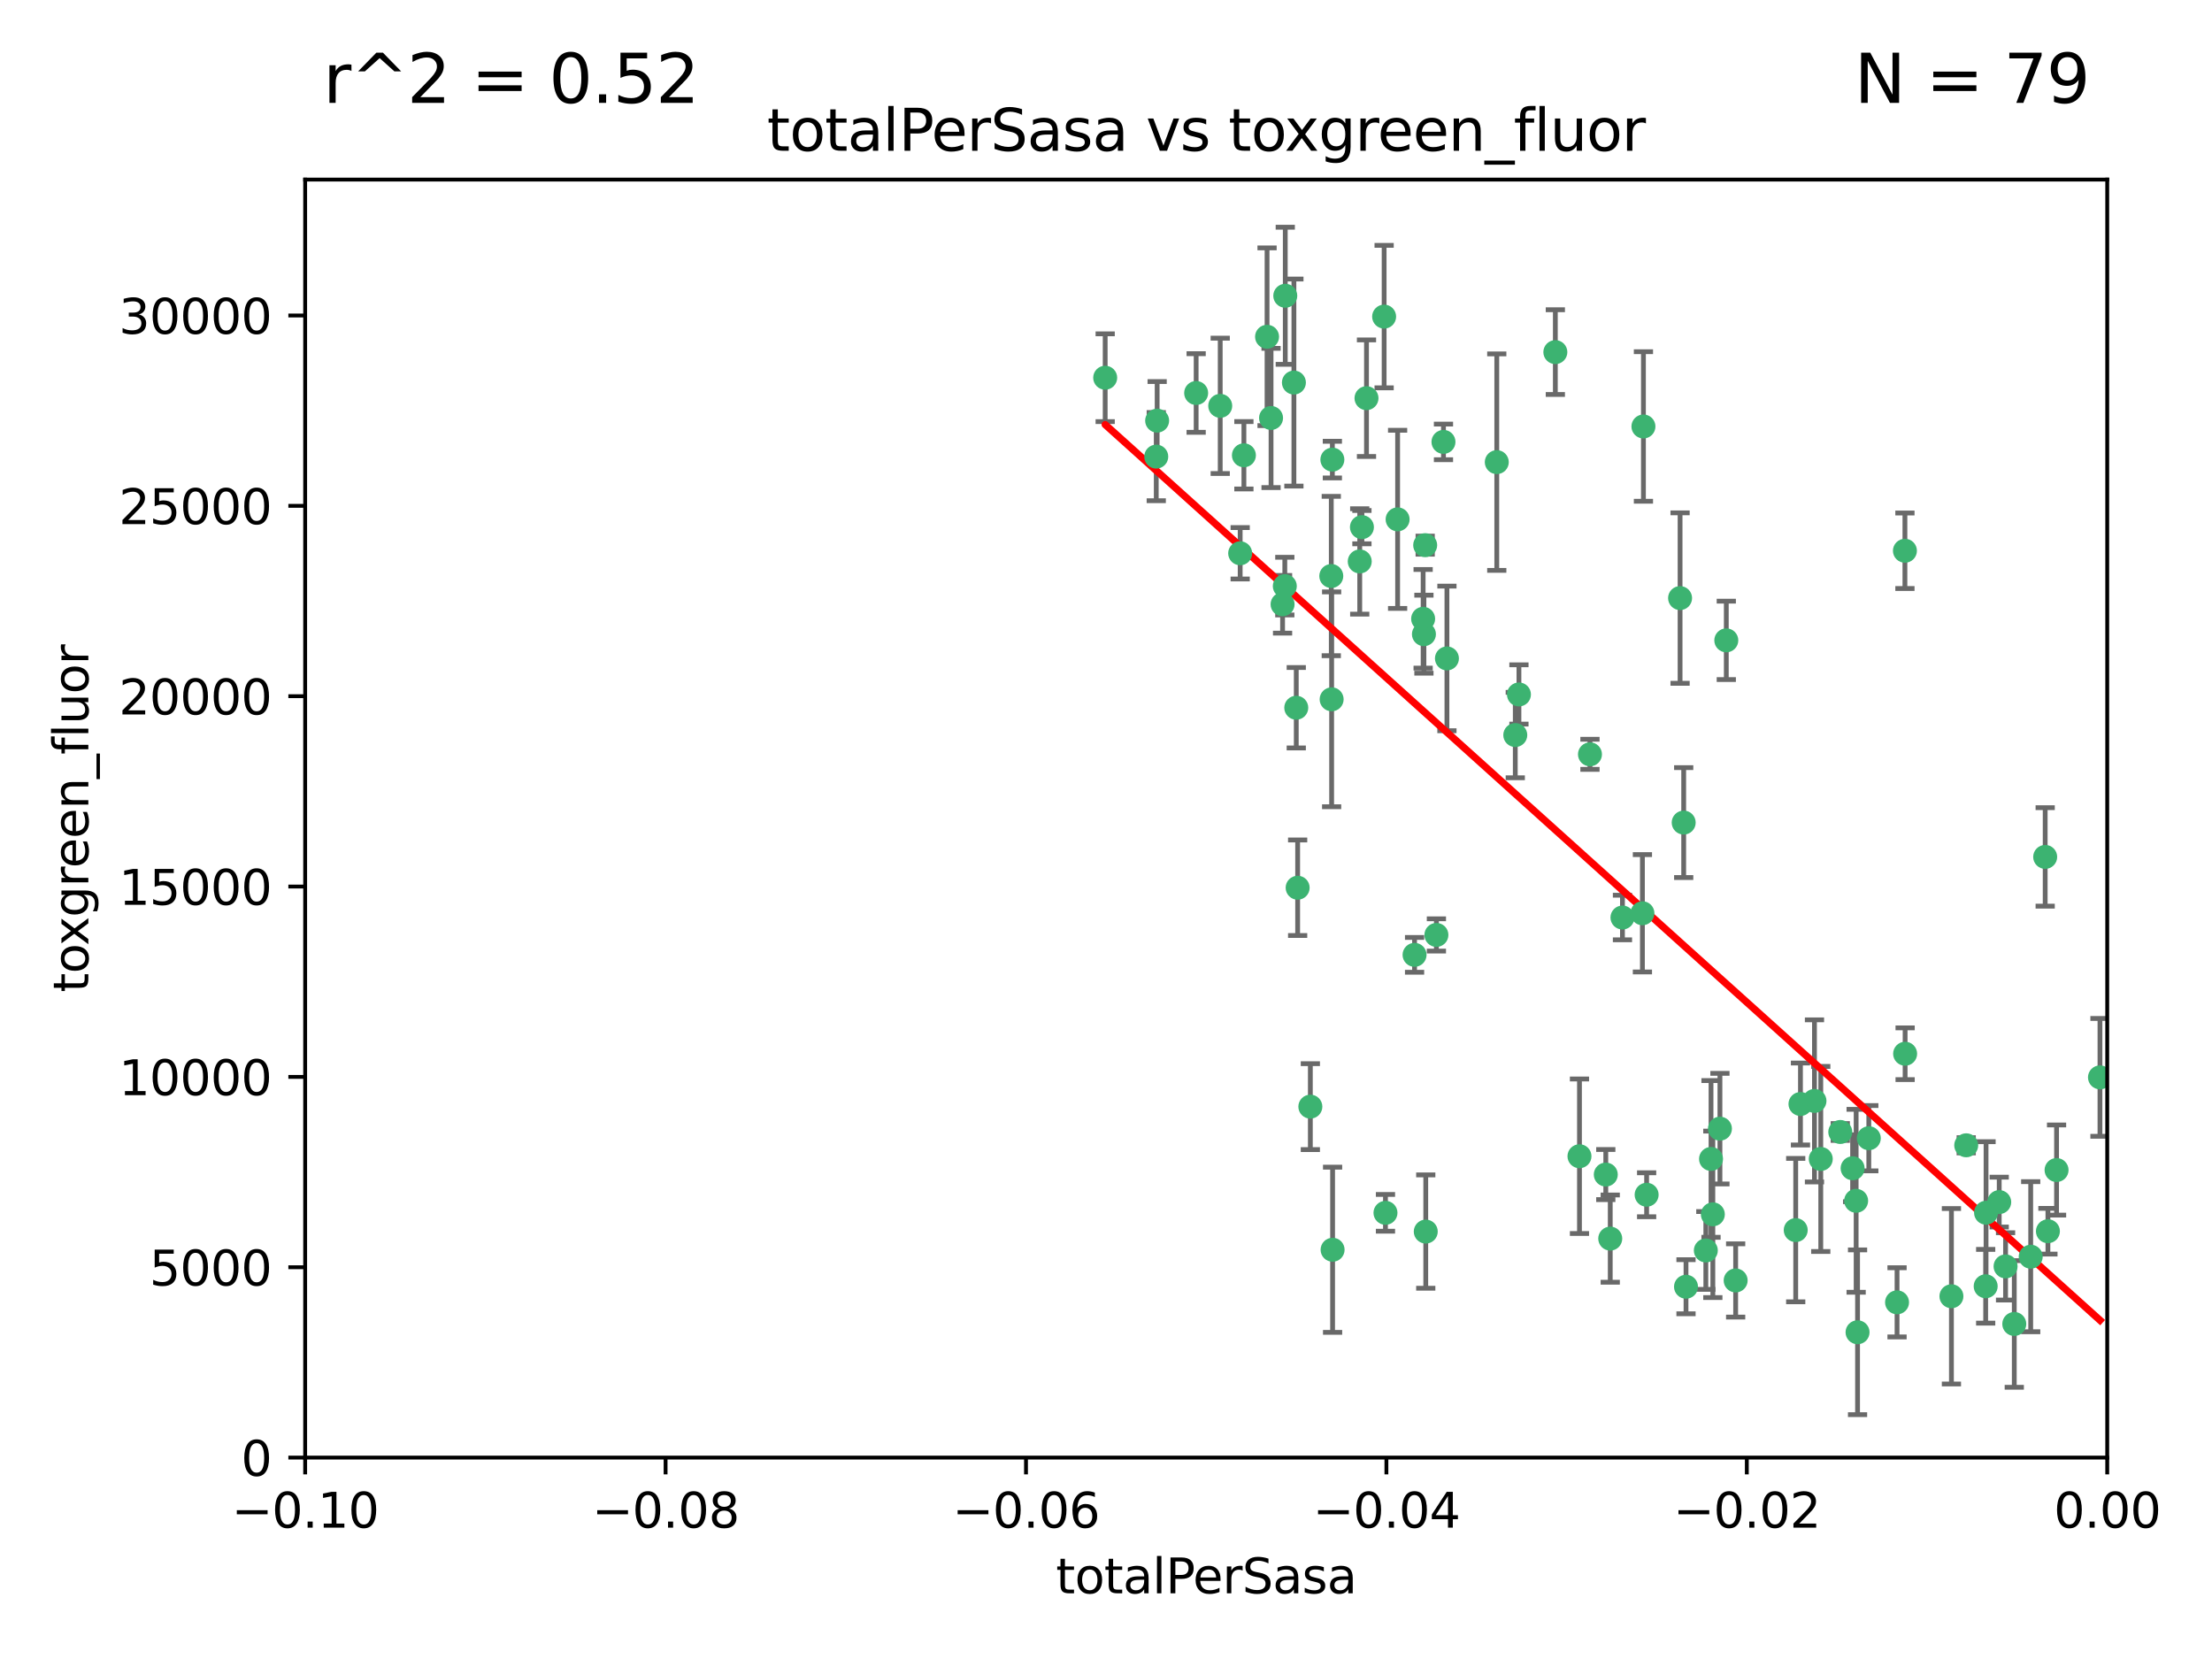 <?xml version="1.0" encoding="utf-8" standalone="no"?>
<!DOCTYPE svg PUBLIC "-//W3C//DTD SVG 1.1//EN"
  "http://www.w3.org/Graphics/SVG/1.1/DTD/svg11.dtd">
<svg xmlns:xlink="http://www.w3.org/1999/xlink" width="460.8pt" height="345.6pt" viewBox="0 0 460.8 345.6" xmlns="http://www.w3.org/2000/svg" version="1.1">
 <defs>
  <style type="text/css">*{stroke-linejoin: round; stroke-linecap: butt}</style>
 </defs>
 <g id="figure_1">
  <g id="patch_1">
   <path d="M 0 345.6 
L 460.8 345.6 
L 460.8 0 
L 0 0 
z
" style="fill: #ffffff"/>
  </g>
  <g id="axes_1">
   <g id="patch_2">
    <path d="M 63.571 303.64 
L 438.975 303.64 
L 438.975 37.411 
L 63.571 37.411 
z
" style="fill: #ffffff"/>
   </g>
   <g id="PathCollection_1">
    <defs>
     <path id="m59d2c78056" d="M 0 1.118 
C 0.297 1.118 0.581 1 0.791 0.791 
C 1 0.581 1.118 0.297 1.118 0 
C 1.118 -0.297 1 -0.581 0.791 -0.791 
C 0.581 -1 0.297 -1.118 0 -1.118 
C -0.297 -1.118 -0.581 -1 -0.791 -0.791 
C -1 -0.581 -1.118 -0.297 -1.118 0 
C -1.118 0.297 -1 0.581 -0.791 0.791 
C -0.581 1 -0.297 1.118 0 1.118 
z
" style="stroke: #3cb371"/>
    </defs>
    <g clip-path="url(#p8e415a0373)">
     <use xlink:href="#m59d2c78056" x="240.869" y="95.12" style="fill: #3cb371; stroke: #3cb371"/>
     <use xlink:href="#m59d2c78056" x="241.055" y="87.626" style="fill: #3cb371; stroke: #3cb371"/>
     <use xlink:href="#m59d2c78056" x="254.195" y="84.546" style="fill: #3cb371; stroke: #3cb371"/>
     <use xlink:href="#m59d2c78056" x="230.231" y="78.686" style="fill: #3cb371; stroke: #3cb371"/>
     <use xlink:href="#m59d2c78056" x="267.746" y="61.614" style="fill: #3cb371; stroke: #3cb371"/>
     <use xlink:href="#m59d2c78056" x="277.33" y="119.997" style="fill: #3cb371; stroke: #3cb371"/>
     <use xlink:href="#m59d2c78056" x="283.714" y="109.814" style="fill: #3cb371; stroke: #3cb371"/>
     <use xlink:href="#m59d2c78056" x="270.324" y="184.932" style="fill: #3cb371; stroke: #3cb371"/>
     <use xlink:href="#m59d2c78056" x="277.604" y="260.346" style="fill: #3cb371; stroke: #3cb371"/>
     <use xlink:href="#m59d2c78056" x="263.952" y="70.152" style="fill: #3cb371; stroke: #3cb371"/>
     <use xlink:href="#m59d2c78056" x="296.465" y="128.909" style="fill: #3cb371; stroke: #3cb371"/>
     <use xlink:href="#m59d2c78056" x="277.405" y="145.68" style="fill: #3cb371; stroke: #3cb371"/>
     <use xlink:href="#m59d2c78056" x="283.258" y="116.959" style="fill: #3cb371; stroke: #3cb371"/>
     <use xlink:href="#m59d2c78056" x="269.545" y="79.693" style="fill: #3cb371; stroke: #3cb371"/>
     <use xlink:href="#m59d2c78056" x="291.149" y="108.191" style="fill: #3cb371; stroke: #3cb371"/>
     <use xlink:href="#m59d2c78056" x="300.702" y="92.054" style="fill: #3cb371; stroke: #3cb371"/>
     <use xlink:href="#m59d2c78056" x="258.351" y="115.259" style="fill: #3cb371; stroke: #3cb371"/>
     <use xlink:href="#m59d2c78056" x="296.891" y="113.569" style="fill: #3cb371; stroke: #3cb371"/>
     <use xlink:href="#m59d2c78056" x="294.679" y="198.911" style="fill: #3cb371; stroke: #3cb371"/>
     <use xlink:href="#m59d2c78056" x="267.184" y="125.886" style="fill: #3cb371; stroke: #3cb371"/>
     <use xlink:href="#m59d2c78056" x="270.035" y="147.433" style="fill: #3cb371; stroke: #3cb371"/>
     <use xlink:href="#m59d2c78056" x="259.128" y="94.844" style="fill: #3cb371; stroke: #3cb371"/>
     <use xlink:href="#m59d2c78056" x="277.556" y="95.747" style="fill: #3cb371; stroke: #3cb371"/>
     <use xlink:href="#m59d2c78056" x="264.783" y="87.071" style="fill: #3cb371; stroke: #3cb371"/>
     <use xlink:href="#m59d2c78056" x="249.18" y="81.868" style="fill: #3cb371; stroke: #3cb371"/>
     <use xlink:href="#m59d2c78056" x="272.97" y="230.533" style="fill: #3cb371; stroke: #3cb371"/>
     <use xlink:href="#m59d2c78056" x="299.229" y="194.763" style="fill: #3cb371; stroke: #3cb371"/>
     <use xlink:href="#m59d2c78056" x="267.65" y="122.1" style="fill: #3cb371; stroke: #3cb371"/>
     <use xlink:href="#m59d2c78056" x="288.62" y="252.655" style="fill: #3cb371; stroke: #3cb371"/>
     <use xlink:href="#m59d2c78056" x="296.63" y="132.112" style="fill: #3cb371; stroke: #3cb371"/>
     <use xlink:href="#m59d2c78056" x="315.66" y="153.125" style="fill: #3cb371; stroke: #3cb371"/>
     <use xlink:href="#m59d2c78056" x="301.422" y="137.163" style="fill: #3cb371; stroke: #3cb371"/>
     <use xlink:href="#m59d2c78056" x="288.338" y="65.954" style="fill: #3cb371; stroke: #3cb371"/>
     <use xlink:href="#m59d2c78056" x="284.666" y="82.947" style="fill: #3cb371; stroke: #3cb371"/>
     <use xlink:href="#m59d2c78056" x="316.423" y="144.666" style="fill: #3cb371; stroke: #3cb371"/>
     <use xlink:href="#m59d2c78056" x="329.033" y="240.865" style="fill: #3cb371; stroke: #3cb371"/>
     <use xlink:href="#m59d2c78056" x="342.358" y="88.842" style="fill: #3cb371; stroke: #3cb371"/>
     <use xlink:href="#m59d2c78056" x="311.807" y="96.269" style="fill: #3cb371; stroke: #3cb371"/>
     <use xlink:href="#m59d2c78056" x="324.007" y="73.353" style="fill: #3cb371; stroke: #3cb371"/>
     <use xlink:href="#m59d2c78056" x="334.515" y="244.684" style="fill: #3cb371; stroke: #3cb371"/>
     <use xlink:href="#m59d2c78056" x="331.219" y="157.137" style="fill: #3cb371; stroke: #3cb371"/>
     <use xlink:href="#m59d2c78056" x="349.991" y="124.593" style="fill: #3cb371; stroke: #3cb371"/>
     <use xlink:href="#m59d2c78056" x="337.988" y="191.136" style="fill: #3cb371; stroke: #3cb371"/>
     <use xlink:href="#m59d2c78056" x="350.744" y="171.359" style="fill: #3cb371; stroke: #3cb371"/>
     <use xlink:href="#m59d2c78056" x="342.146" y="190.25" style="fill: #3cb371; stroke: #3cb371"/>
     <use xlink:href="#m59d2c78056" x="356.438" y="241.429" style="fill: #3cb371; stroke: #3cb371"/>
     <use xlink:href="#m59d2c78056" x="359.619" y="133.397" style="fill: #3cb371; stroke: #3cb371"/>
     <use xlink:href="#m59d2c78056" x="351.226" y="268.05" style="fill: #3cb371; stroke: #3cb371"/>
     <use xlink:href="#m59d2c78056" x="356.815" y="252.966" style="fill: #3cb371; stroke: #3cb371"/>
     <use xlink:href="#m59d2c78056" x="343.023" y="248.888" style="fill: #3cb371; stroke: #3cb371"/>
     <use xlink:href="#m59d2c78056" x="335.443" y="258.023" style="fill: #3cb371; stroke: #3cb371"/>
     <use xlink:href="#m59d2c78056" x="355.356" y="260.494" style="fill: #3cb371; stroke: #3cb371"/>
     <use xlink:href="#m59d2c78056" x="374.081" y="256.254" style="fill: #3cb371; stroke: #3cb371"/>
     <use xlink:href="#m59d2c78056" x="361.568" y="266.742" style="fill: #3cb371; stroke: #3cb371"/>
     <use xlink:href="#m59d2c78056" x="358.294" y="235.121" style="fill: #3cb371; stroke: #3cb371"/>
     <use xlink:href="#m59d2c78056" x="377.988" y="229.34" style="fill: #3cb371; stroke: #3cb371"/>
     <use xlink:href="#m59d2c78056" x="375.07" y="229.983" style="fill: #3cb371; stroke: #3cb371"/>
     <use xlink:href="#m59d2c78056" x="395.19" y="271.301" style="fill: #3cb371; stroke: #3cb371"/>
     <use xlink:href="#m59d2c78056" x="297.012" y="256.56" style="fill: #3cb371; stroke: #3cb371"/>
     <use xlink:href="#m59d2c78056" x="386.669" y="250.148" style="fill: #3cb371; stroke: #3cb371"/>
     <use xlink:href="#m59d2c78056" x="396.872" y="219.512" style="fill: #3cb371; stroke: #3cb371"/>
     <use xlink:href="#m59d2c78056" x="379.299" y="241.433" style="fill: #3cb371; stroke: #3cb371"/>
     <use xlink:href="#m59d2c78056" x="383.363" y="235.812" style="fill: #3cb371; stroke: #3cb371"/>
     <use xlink:href="#m59d2c78056" x="386.963" y="277.535" style="fill: #3cb371; stroke: #3cb371"/>
     <use xlink:href="#m59d2c78056" x="396.83" y="114.733" style="fill: #3cb371; stroke: #3cb371"/>
     <use xlink:href="#m59d2c78056" x="389.306" y="237.111" style="fill: #3cb371; stroke: #3cb371"/>
     <use xlink:href="#m59d2c78056" x="385.934" y="243.372" style="fill: #3cb371; stroke: #3cb371"/>
     <use xlink:href="#m59d2c78056" x="409.599" y="238.586" style="fill: #3cb371; stroke: #3cb371"/>
     <use xlink:href="#m59d2c78056" x="406.518" y="270.034" style="fill: #3cb371; stroke: #3cb371"/>
     <use xlink:href="#m59d2c78056" x="416.474" y="250.416" style="fill: #3cb371; stroke: #3cb371"/>
     <use xlink:href="#m59d2c78056" x="413.653" y="267.951" style="fill: #3cb371; stroke: #3cb371"/>
     <use xlink:href="#m59d2c78056" x="417.796" y="263.811" style="fill: #3cb371; stroke: #3cb371"/>
     <use xlink:href="#m59d2c78056" x="413.73" y="252.631" style="fill: #3cb371; stroke: #3cb371"/>
     <use xlink:href="#m59d2c78056" x="419.611" y="275.805" style="fill: #3cb371; stroke: #3cb371"/>
     <use xlink:href="#m59d2c78056" x="423.033" y="261.795" style="fill: #3cb371; stroke: #3cb371"/>
     <use xlink:href="#m59d2c78056" x="426.049" y="178.51" style="fill: #3cb371; stroke: #3cb371"/>
     <use xlink:href="#m59d2c78056" x="426.618" y="256.489" style="fill: #3cb371; stroke: #3cb371"/>
     <use xlink:href="#m59d2c78056" x="428.419" y="243.74" style="fill: #3cb371; stroke: #3cb371"/>
     <use xlink:href="#m59d2c78056" x="437.463" y="224.435" style="fill: #3cb371; stroke: #3cb371"/>
    </g>
   </g>
   <g id="matplotlib.axis_1">
    <g id="xtick_1">
     <g id="line2d_1">
      <defs>
       <path id="mfd6eff78de" d="M 0 0 
L 0 3.5 
" style="stroke: #000000; stroke-width: 0.8"/>
      </defs>
      <g>
       <use xlink:href="#mfd6eff78de" x="63.571" y="303.64" style="stroke: #000000; stroke-width: 0.8"/>
      </g>
     </g>
     <g id="text_1">
      <!-- −0.10 -->
      <g transform="translate(48.249 318.238)scale(0.1 -0.1)">
       <defs>
        <path id="DejaVuSans-2212" d="M 678 2272 
L 4684 2272 
L 4684 1741 
L 678 1741 
L 678 2272 
z
" transform="scale(0.016)"/>
        <path id="DejaVuSans-30" d="M 2034 4250 
Q 1547 4250 1301 3770 
Q 1056 3291 1056 2328 
Q 1056 1369 1301 889 
Q 1547 409 2034 409 
Q 2525 409 2770 889 
Q 3016 1369 3016 2328 
Q 3016 3291 2770 3770 
Q 2525 4250 2034 4250 
z
M 2034 4750 
Q 2819 4750 3233 4129 
Q 3647 3509 3647 2328 
Q 3647 1150 3233 529 
Q 2819 -91 2034 -91 
Q 1250 -91 836 529 
Q 422 1150 422 2328 
Q 422 3509 836 4129 
Q 1250 4750 2034 4750 
z
" transform="scale(0.016)"/>
        <path id="DejaVuSans-2e" d="M 684 794 
L 1344 794 
L 1344 0 
L 684 0 
L 684 794 
z
" transform="scale(0.016)"/>
        <path id="DejaVuSans-31" d="M 794 531 
L 1825 531 
L 1825 4091 
L 703 3866 
L 703 4441 
L 1819 4666 
L 2450 4666 
L 2450 531 
L 3481 531 
L 3481 0 
L 794 0 
L 794 531 
z
" transform="scale(0.016)"/>
       </defs>
       <use xlink:href="#DejaVuSans-2212"/>
       <use xlink:href="#DejaVuSans-30" x="83.789"/>
       <use xlink:href="#DejaVuSans-2e" x="147.412"/>
       <use xlink:href="#DejaVuSans-31" x="179.199"/>
       <use xlink:href="#DejaVuSans-30" x="242.822"/>
      </g>
     </g>
    </g>
    <g id="xtick_2">
     <g id="line2d_2">
      <g>
       <use xlink:href="#mfd6eff78de" x="138.652" y="303.64" style="stroke: #000000; stroke-width: 0.8"/>
      </g>
     </g>
     <g id="text_2">
      <!-- −0.08 -->
      <g transform="translate(123.329 318.238)scale(0.1 -0.1)">
       <defs>
        <path id="DejaVuSans-38" d="M 2034 2216 
Q 1584 2216 1326 1975 
Q 1069 1734 1069 1313 
Q 1069 891 1326 650 
Q 1584 409 2034 409 
Q 2484 409 2743 651 
Q 3003 894 3003 1313 
Q 3003 1734 2745 1975 
Q 2488 2216 2034 2216 
z
M 1403 2484 
Q 997 2584 770 2862 
Q 544 3141 544 3541 
Q 544 4100 942 4425 
Q 1341 4750 2034 4750 
Q 2731 4750 3128 4425 
Q 3525 4100 3525 3541 
Q 3525 3141 3298 2862 
Q 3072 2584 2669 2484 
Q 3125 2378 3379 2068 
Q 3634 1759 3634 1313 
Q 3634 634 3220 271 
Q 2806 -91 2034 -91 
Q 1263 -91 848 271 
Q 434 634 434 1313 
Q 434 1759 690 2068 
Q 947 2378 1403 2484 
z
M 1172 3481 
Q 1172 3119 1398 2916 
Q 1625 2713 2034 2713 
Q 2441 2713 2670 2916 
Q 2900 3119 2900 3481 
Q 2900 3844 2670 4047 
Q 2441 4250 2034 4250 
Q 1625 4250 1398 4047 
Q 1172 3844 1172 3481 
z
" transform="scale(0.016)"/>
       </defs>
       <use xlink:href="#DejaVuSans-2212"/>
       <use xlink:href="#DejaVuSans-30" x="83.789"/>
       <use xlink:href="#DejaVuSans-2e" x="147.412"/>
       <use xlink:href="#DejaVuSans-30" x="179.199"/>
       <use xlink:href="#DejaVuSans-38" x="242.822"/>
      </g>
     </g>
    </g>
    <g id="xtick_3">
     <g id="line2d_3">
      <g>
       <use xlink:href="#mfd6eff78de" x="213.733" y="303.64" style="stroke: #000000; stroke-width: 0.8"/>
      </g>
     </g>
     <g id="text_3">
      <!-- −0.06 -->
      <g transform="translate(198.41 318.238)scale(0.1 -0.1)">
       <defs>
        <path id="DejaVuSans-36" d="M 2113 2584 
Q 1688 2584 1439 2293 
Q 1191 2003 1191 1497 
Q 1191 994 1439 701 
Q 1688 409 2113 409 
Q 2538 409 2786 701 
Q 3034 994 3034 1497 
Q 3034 2003 2786 2293 
Q 2538 2584 2113 2584 
z
M 3366 4563 
L 3366 3988 
Q 3128 4100 2886 4159 
Q 2644 4219 2406 4219 
Q 1781 4219 1451 3797 
Q 1122 3375 1075 2522 
Q 1259 2794 1537 2939 
Q 1816 3084 2150 3084 
Q 2853 3084 3261 2657 
Q 3669 2231 3669 1497 
Q 3669 778 3244 343 
Q 2819 -91 2113 -91 
Q 1303 -91 875 529 
Q 447 1150 447 2328 
Q 447 3434 972 4092 
Q 1497 4750 2381 4750 
Q 2619 4750 2861 4703 
Q 3103 4656 3366 4563 
z
" transform="scale(0.016)"/>
       </defs>
       <use xlink:href="#DejaVuSans-2212"/>
       <use xlink:href="#DejaVuSans-30" x="83.789"/>
       <use xlink:href="#DejaVuSans-2e" x="147.412"/>
       <use xlink:href="#DejaVuSans-30" x="179.199"/>
       <use xlink:href="#DejaVuSans-36" x="242.822"/>
      </g>
     </g>
    </g>
    <g id="xtick_4">
     <g id="line2d_4">
      <g>
       <use xlink:href="#mfd6eff78de" x="288.813" y="303.64" style="stroke: #000000; stroke-width: 0.8"/>
      </g>
     </g>
     <g id="text_4">
      <!-- −0.04 -->
      <g transform="translate(273.491 318.238)scale(0.1 -0.1)">
       <defs>
        <path id="DejaVuSans-34" d="M 2419 4116 
L 825 1625 
L 2419 1625 
L 2419 4116 
z
M 2253 4666 
L 3047 4666 
L 3047 1625 
L 3713 1625 
L 3713 1100 
L 3047 1100 
L 3047 0 
L 2419 0 
L 2419 1100 
L 313 1100 
L 313 1709 
L 2253 4666 
z
" transform="scale(0.016)"/>
       </defs>
       <use xlink:href="#DejaVuSans-2212"/>
       <use xlink:href="#DejaVuSans-30" x="83.789"/>
       <use xlink:href="#DejaVuSans-2e" x="147.412"/>
       <use xlink:href="#DejaVuSans-30" x="179.199"/>
       <use xlink:href="#DejaVuSans-34" x="242.822"/>
      </g>
     </g>
    </g>
    <g id="xtick_5">
     <g id="line2d_5">
      <g>
       <use xlink:href="#mfd6eff78de" x="363.894" y="303.64" style="stroke: #000000; stroke-width: 0.8"/>
      </g>
     </g>
     <g id="text_5">
      <!-- −0.02 -->
      <g transform="translate(348.572 318.238)scale(0.1 -0.1)">
       <defs>
        <path id="DejaVuSans-32" d="M 1228 531 
L 3431 531 
L 3431 0 
L 469 0 
L 469 531 
Q 828 903 1448 1529 
Q 2069 2156 2228 2338 
Q 2531 2678 2651 2914 
Q 2772 3150 2772 3378 
Q 2772 3750 2511 3984 
Q 2250 4219 1831 4219 
Q 1534 4219 1204 4116 
Q 875 4013 500 3803 
L 500 4441 
Q 881 4594 1212 4672 
Q 1544 4750 1819 4750 
Q 2544 4750 2975 4387 
Q 3406 4025 3406 3419 
Q 3406 3131 3298 2873 
Q 3191 2616 2906 2266 
Q 2828 2175 2409 1742 
Q 1991 1309 1228 531 
z
" transform="scale(0.016)"/>
       </defs>
       <use xlink:href="#DejaVuSans-2212"/>
       <use xlink:href="#DejaVuSans-30" x="83.789"/>
       <use xlink:href="#DejaVuSans-2e" x="147.412"/>
       <use xlink:href="#DejaVuSans-30" x="179.199"/>
       <use xlink:href="#DejaVuSans-32" x="242.822"/>
      </g>
     </g>
    </g>
    <g id="xtick_6">
     <g id="line2d_6">
      <g>
       <use xlink:href="#mfd6eff78de" x="438.975" y="303.64" style="stroke: #000000; stroke-width: 0.8"/>
      </g>
     </g>
     <g id="text_6">
      <!-- 0.00 -->
      <g transform="translate(427.842 318.238)scale(0.1 -0.1)">
       <use xlink:href="#DejaVuSans-30"/>
       <use xlink:href="#DejaVuSans-2e" x="63.623"/>
       <use xlink:href="#DejaVuSans-30" x="95.41"/>
       <use xlink:href="#DejaVuSans-30" x="159.033"/>
      </g>
     </g>
    </g>
    <g id="text_7">
     <!-- totalPerSasa -->
     <g transform="translate(219.968 331.917)scale(0.1 -0.1)">
      <defs>
       <path id="DejaVuSans-74" d="M 1172 4494 
L 1172 3500 
L 2356 3500 
L 2356 3053 
L 1172 3053 
L 1172 1153 
Q 1172 725 1289 603 
Q 1406 481 1766 481 
L 2356 481 
L 2356 0 
L 1766 0 
Q 1100 0 847 248 
Q 594 497 594 1153 
L 594 3053 
L 172 3053 
L 172 3500 
L 594 3500 
L 594 4494 
L 1172 4494 
z
" transform="scale(0.016)"/>
       <path id="DejaVuSans-6f" d="M 1959 3097 
Q 1497 3097 1228 2736 
Q 959 2375 959 1747 
Q 959 1119 1226 758 
Q 1494 397 1959 397 
Q 2419 397 2687 759 
Q 2956 1122 2956 1747 
Q 2956 2369 2687 2733 
Q 2419 3097 1959 3097 
z
M 1959 3584 
Q 2709 3584 3137 3096 
Q 3566 2609 3566 1747 
Q 3566 888 3137 398 
Q 2709 -91 1959 -91 
Q 1206 -91 779 398 
Q 353 888 353 1747 
Q 353 2609 779 3096 
Q 1206 3584 1959 3584 
z
" transform="scale(0.016)"/>
       <path id="DejaVuSans-61" d="M 2194 1759 
Q 1497 1759 1228 1600 
Q 959 1441 959 1056 
Q 959 750 1161 570 
Q 1363 391 1709 391 
Q 2188 391 2477 730 
Q 2766 1069 2766 1631 
L 2766 1759 
L 2194 1759 
z
M 3341 1997 
L 3341 0 
L 2766 0 
L 2766 531 
Q 2569 213 2275 61 
Q 1981 -91 1556 -91 
Q 1019 -91 701 211 
Q 384 513 384 1019 
Q 384 1609 779 1909 
Q 1175 2209 1959 2209 
L 2766 2209 
L 2766 2266 
Q 2766 2663 2505 2880 
Q 2244 3097 1772 3097 
Q 1472 3097 1187 3025 
Q 903 2953 641 2809 
L 641 3341 
Q 956 3463 1253 3523 
Q 1550 3584 1831 3584 
Q 2591 3584 2966 3190 
Q 3341 2797 3341 1997 
z
" transform="scale(0.016)"/>
       <path id="DejaVuSans-6c" d="M 603 4863 
L 1178 4863 
L 1178 0 
L 603 0 
L 603 4863 
z
" transform="scale(0.016)"/>
       <path id="DejaVuSans-50" d="M 1259 4147 
L 1259 2394 
L 2053 2394 
Q 2494 2394 2734 2622 
Q 2975 2850 2975 3272 
Q 2975 3691 2734 3919 
Q 2494 4147 2053 4147 
L 1259 4147 
z
M 628 4666 
L 2053 4666 
Q 2838 4666 3239 4311 
Q 3641 3956 3641 3272 
Q 3641 2581 3239 2228 
Q 2838 1875 2053 1875 
L 1259 1875 
L 1259 0 
L 628 0 
L 628 4666 
z
" transform="scale(0.016)"/>
       <path id="DejaVuSans-65" d="M 3597 1894 
L 3597 1613 
L 953 1613 
Q 991 1019 1311 708 
Q 1631 397 2203 397 
Q 2534 397 2845 478 
Q 3156 559 3463 722 
L 3463 178 
Q 3153 47 2828 -22 
Q 2503 -91 2169 -91 
Q 1331 -91 842 396 
Q 353 884 353 1716 
Q 353 2575 817 3079 
Q 1281 3584 2069 3584 
Q 2775 3584 3186 3129 
Q 3597 2675 3597 1894 
z
M 3022 2063 
Q 3016 2534 2758 2815 
Q 2500 3097 2075 3097 
Q 1594 3097 1305 2825 
Q 1016 2553 972 2059 
L 3022 2063 
z
" transform="scale(0.016)"/>
       <path id="DejaVuSans-72" d="M 2631 2963 
Q 2534 3019 2420 3045 
Q 2306 3072 2169 3072 
Q 1681 3072 1420 2755 
Q 1159 2438 1159 1844 
L 1159 0 
L 581 0 
L 581 3500 
L 1159 3500 
L 1159 2956 
Q 1341 3275 1631 3429 
Q 1922 3584 2338 3584 
Q 2397 3584 2469 3576 
Q 2541 3569 2628 3553 
L 2631 2963 
z
" transform="scale(0.016)"/>
       <path id="DejaVuSans-53" d="M 3425 4513 
L 3425 3897 
Q 3066 4069 2747 4153 
Q 2428 4238 2131 4238 
Q 1616 4238 1336 4038 
Q 1056 3838 1056 3469 
Q 1056 3159 1242 3001 
Q 1428 2844 1947 2747 
L 2328 2669 
Q 3034 2534 3370 2195 
Q 3706 1856 3706 1288 
Q 3706 609 3251 259 
Q 2797 -91 1919 -91 
Q 1588 -91 1214 -16 
Q 841 59 441 206 
L 441 856 
Q 825 641 1194 531 
Q 1563 422 1919 422 
Q 2459 422 2753 634 
Q 3047 847 3047 1241 
Q 3047 1584 2836 1778 
Q 2625 1972 2144 2069 
L 1759 2144 
Q 1053 2284 737 2584 
Q 422 2884 422 3419 
Q 422 4038 858 4394 
Q 1294 4750 2059 4750 
Q 2388 4750 2728 4690 
Q 3069 4631 3425 4513 
z
" transform="scale(0.016)"/>
       <path id="DejaVuSans-73" d="M 2834 3397 
L 2834 2853 
Q 2591 2978 2328 3040 
Q 2066 3103 1784 3103 
Q 1356 3103 1142 2972 
Q 928 2841 928 2578 
Q 928 2378 1081 2264 
Q 1234 2150 1697 2047 
L 1894 2003 
Q 2506 1872 2764 1633 
Q 3022 1394 3022 966 
Q 3022 478 2636 193 
Q 2250 -91 1575 -91 
Q 1294 -91 989 -36 
Q 684 19 347 128 
L 347 722 
Q 666 556 975 473 
Q 1284 391 1588 391 
Q 1994 391 2212 530 
Q 2431 669 2431 922 
Q 2431 1156 2273 1281 
Q 2116 1406 1581 1522 
L 1381 1569 
Q 847 1681 609 1914 
Q 372 2147 372 2553 
Q 372 3047 722 3315 
Q 1072 3584 1716 3584 
Q 2034 3584 2315 3537 
Q 2597 3491 2834 3397 
z
" transform="scale(0.016)"/>
      </defs>
      <use xlink:href="#DejaVuSans-74"/>
      <use xlink:href="#DejaVuSans-6f" x="39.209"/>
      <use xlink:href="#DejaVuSans-74" x="100.391"/>
      <use xlink:href="#DejaVuSans-61" x="139.6"/>
      <use xlink:href="#DejaVuSans-6c" x="200.879"/>
      <use xlink:href="#DejaVuSans-50" x="228.662"/>
      <use xlink:href="#DejaVuSans-65" x="285.34"/>
      <use xlink:href="#DejaVuSans-72" x="346.863"/>
      <use xlink:href="#DejaVuSans-53" x="387.977"/>
      <use xlink:href="#DejaVuSans-61" x="451.453"/>
      <use xlink:href="#DejaVuSans-73" x="512.732"/>
      <use xlink:href="#DejaVuSans-61" x="564.832"/>
     </g>
    </g>
   </g>
   <g id="matplotlib.axis_2">
    <g id="ytick_1">
     <g id="line2d_7">
      <defs>
       <path id="m5db6559fc2" d="M 0 0 
L -3.5 0 
" style="stroke: #000000; stroke-width: 0.8"/>
      </defs>
      <g>
       <use xlink:href="#m5db6559fc2" x="63.571" y="303.64" style="stroke: #000000; stroke-width: 0.8"/>
      </g>
     </g>
     <g id="text_8">
      <!-- 0 -->
      <g transform="translate(50.209 307.439)scale(0.1 -0.1)">
       <use xlink:href="#DejaVuSans-30"/>
      </g>
     </g>
    </g>
    <g id="ytick_2">
     <g id="line2d_8">
      <g>
       <use xlink:href="#m5db6559fc2" x="63.571" y="263.988" style="stroke: #000000; stroke-width: 0.8"/>
      </g>
     </g>
     <g id="text_9">
      <!-- 5000 -->
      <g transform="translate(31.121 267.787)scale(0.1 -0.1)">
       <defs>
        <path id="DejaVuSans-35" d="M 691 4666 
L 3169 4666 
L 3169 4134 
L 1269 4134 
L 1269 2991 
Q 1406 3038 1543 3061 
Q 1681 3084 1819 3084 
Q 2600 3084 3056 2656 
Q 3513 2228 3513 1497 
Q 3513 744 3044 326 
Q 2575 -91 1722 -91 
Q 1428 -91 1123 -41 
Q 819 9 494 109 
L 494 744 
Q 775 591 1075 516 
Q 1375 441 1709 441 
Q 2250 441 2565 725 
Q 2881 1009 2881 1497 
Q 2881 1984 2565 2268 
Q 2250 2553 1709 2553 
Q 1456 2553 1204 2497 
Q 953 2441 691 2322 
L 691 4666 
z
" transform="scale(0.016)"/>
       </defs>
       <use xlink:href="#DejaVuSans-35"/>
       <use xlink:href="#DejaVuSans-30" x="63.623"/>
       <use xlink:href="#DejaVuSans-30" x="127.246"/>
       <use xlink:href="#DejaVuSans-30" x="190.869"/>
      </g>
     </g>
    </g>
    <g id="ytick_3">
     <g id="line2d_9">
      <g>
       <use xlink:href="#m5db6559fc2" x="63.571" y="224.336" style="stroke: #000000; stroke-width: 0.8"/>
      </g>
     </g>
     <g id="text_10">
      <!-- 10000 -->
      <g transform="translate(24.759 228.135)scale(0.1 -0.1)">
       <use xlink:href="#DejaVuSans-31"/>
       <use xlink:href="#DejaVuSans-30" x="63.623"/>
       <use xlink:href="#DejaVuSans-30" x="127.246"/>
       <use xlink:href="#DejaVuSans-30" x="190.869"/>
       <use xlink:href="#DejaVuSans-30" x="254.492"/>
      </g>
     </g>
    </g>
    <g id="ytick_4">
     <g id="line2d_10">
      <g>
       <use xlink:href="#m5db6559fc2" x="63.571" y="184.684" style="stroke: #000000; stroke-width: 0.8"/>
      </g>
     </g>
     <g id="text_11">
      <!-- 15000 -->
      <g transform="translate(24.759 188.483)scale(0.1 -0.1)">
       <use xlink:href="#DejaVuSans-31"/>
       <use xlink:href="#DejaVuSans-35" x="63.623"/>
       <use xlink:href="#DejaVuSans-30" x="127.246"/>
       <use xlink:href="#DejaVuSans-30" x="190.869"/>
       <use xlink:href="#DejaVuSans-30" x="254.492"/>
      </g>
     </g>
    </g>
    <g id="ytick_5">
     <g id="line2d_11">
      <g>
       <use xlink:href="#m5db6559fc2" x="63.571" y="145.031" style="stroke: #000000; stroke-width: 0.8"/>
      </g>
     </g>
     <g id="text_12">
      <!-- 20000 -->
      <g transform="translate(24.759 148.831)scale(0.1 -0.1)">
       <use xlink:href="#DejaVuSans-32"/>
       <use xlink:href="#DejaVuSans-30" x="63.623"/>
       <use xlink:href="#DejaVuSans-30" x="127.246"/>
       <use xlink:href="#DejaVuSans-30" x="190.869"/>
       <use xlink:href="#DejaVuSans-30" x="254.492"/>
      </g>
     </g>
    </g>
    <g id="ytick_6">
     <g id="line2d_12">
      <g>
       <use xlink:href="#m5db6559fc2" x="63.571" y="105.379" style="stroke: #000000; stroke-width: 0.8"/>
      </g>
     </g>
     <g id="text_13">
      <!-- 25000 -->
      <g transform="translate(24.759 109.178)scale(0.1 -0.1)">
       <use xlink:href="#DejaVuSans-32"/>
       <use xlink:href="#DejaVuSans-35" x="63.623"/>
       <use xlink:href="#DejaVuSans-30" x="127.246"/>
       <use xlink:href="#DejaVuSans-30" x="190.869"/>
       <use xlink:href="#DejaVuSans-30" x="254.492"/>
      </g>
     </g>
    </g>
    <g id="ytick_7">
     <g id="line2d_13">
      <g>
       <use xlink:href="#m5db6559fc2" x="63.571" y="65.727" style="stroke: #000000; stroke-width: 0.8"/>
      </g>
     </g>
     <g id="text_14">
      <!-- 30000 -->
      <g transform="translate(24.759 69.526)scale(0.1 -0.1)">
       <defs>
        <path id="DejaVuSans-33" d="M 2597 2516 
Q 3050 2419 3304 2112 
Q 3559 1806 3559 1356 
Q 3559 666 3084 287 
Q 2609 -91 1734 -91 
Q 1441 -91 1130 -33 
Q 819 25 488 141 
L 488 750 
Q 750 597 1062 519 
Q 1375 441 1716 441 
Q 2309 441 2620 675 
Q 2931 909 2931 1356 
Q 2931 1769 2642 2001 
Q 2353 2234 1838 2234 
L 1294 2234 
L 1294 2753 
L 1863 2753 
Q 2328 2753 2575 2939 
Q 2822 3125 2822 3475 
Q 2822 3834 2567 4026 
Q 2313 4219 1838 4219 
Q 1578 4219 1281 4162 
Q 984 4106 628 3988 
L 628 4550 
Q 988 4650 1302 4700 
Q 1616 4750 1894 4750 
Q 2613 4750 3031 4423 
Q 3450 4097 3450 3541 
Q 3450 3153 3228 2886 
Q 3006 2619 2597 2516 
z
" transform="scale(0.016)"/>
       </defs>
       <use xlink:href="#DejaVuSans-33"/>
       <use xlink:href="#DejaVuSans-30" x="63.623"/>
       <use xlink:href="#DejaVuSans-30" x="127.246"/>
       <use xlink:href="#DejaVuSans-30" x="190.869"/>
       <use xlink:href="#DejaVuSans-30" x="254.492"/>
      </g>
     </g>
    </g>
    <g id="text_15">
     <!-- toxgreen_fluor -->
     <g transform="translate(18.401 206.72)rotate(-90)scale(0.1 -0.1)">
      <defs>
       <path id="DejaVuSans-78" d="M 3513 3500 
L 2247 1797 
L 3578 0 
L 2900 0 
L 1881 1375 
L 863 0 
L 184 0 
L 1544 1831 
L 300 3500 
L 978 3500 
L 1906 2253 
L 2834 3500 
L 3513 3500 
z
" transform="scale(0.016)"/>
       <path id="DejaVuSans-67" d="M 2906 1791 
Q 2906 2416 2648 2759 
Q 2391 3103 1925 3103 
Q 1463 3103 1205 2759 
Q 947 2416 947 1791 
Q 947 1169 1205 825 
Q 1463 481 1925 481 
Q 2391 481 2648 825 
Q 2906 1169 2906 1791 
z
M 3481 434 
Q 3481 -459 3084 -895 
Q 2688 -1331 1869 -1331 
Q 1566 -1331 1297 -1286 
Q 1028 -1241 775 -1147 
L 775 -588 
Q 1028 -725 1275 -790 
Q 1522 -856 1778 -856 
Q 2344 -856 2625 -561 
Q 2906 -266 2906 331 
L 2906 616 
Q 2728 306 2450 153 
Q 2172 0 1784 0 
Q 1141 0 747 490 
Q 353 981 353 1791 
Q 353 2603 747 3093 
Q 1141 3584 1784 3584 
Q 2172 3584 2450 3431 
Q 2728 3278 2906 2969 
L 2906 3500 
L 3481 3500 
L 3481 434 
z
" transform="scale(0.016)"/>
       <path id="DejaVuSans-6e" d="M 3513 2113 
L 3513 0 
L 2938 0 
L 2938 2094 
Q 2938 2591 2744 2837 
Q 2550 3084 2163 3084 
Q 1697 3084 1428 2787 
Q 1159 2491 1159 1978 
L 1159 0 
L 581 0 
L 581 3500 
L 1159 3500 
L 1159 2956 
Q 1366 3272 1645 3428 
Q 1925 3584 2291 3584 
Q 2894 3584 3203 3211 
Q 3513 2838 3513 2113 
z
" transform="scale(0.016)"/>
       <path id="DejaVuSans-5f" d="M 3263 -1063 
L 3263 -1509 
L -63 -1509 
L -63 -1063 
L 3263 -1063 
z
" transform="scale(0.016)"/>
       <path id="DejaVuSans-66" d="M 2375 4863 
L 2375 4384 
L 1825 4384 
Q 1516 4384 1395 4259 
Q 1275 4134 1275 3809 
L 1275 3500 
L 2222 3500 
L 2222 3053 
L 1275 3053 
L 1275 0 
L 697 0 
L 697 3053 
L 147 3053 
L 147 3500 
L 697 3500 
L 697 3744 
Q 697 4328 969 4595 
Q 1241 4863 1831 4863 
L 2375 4863 
z
" transform="scale(0.016)"/>
       <path id="DejaVuSans-75" d="M 544 1381 
L 544 3500 
L 1119 3500 
L 1119 1403 
Q 1119 906 1312 657 
Q 1506 409 1894 409 
Q 2359 409 2629 706 
Q 2900 1003 2900 1516 
L 2900 3500 
L 3475 3500 
L 3475 0 
L 2900 0 
L 2900 538 
Q 2691 219 2414 64 
Q 2138 -91 1772 -91 
Q 1169 -91 856 284 
Q 544 659 544 1381 
z
M 1991 3584 
L 1991 3584 
z
" transform="scale(0.016)"/>
      </defs>
      <use xlink:href="#DejaVuSans-74"/>
      <use xlink:href="#DejaVuSans-6f" x="39.209"/>
      <use xlink:href="#DejaVuSans-78" x="97.266"/>
      <use xlink:href="#DejaVuSans-67" x="156.445"/>
      <use xlink:href="#DejaVuSans-72" x="219.922"/>
      <use xlink:href="#DejaVuSans-65" x="258.785"/>
      <use xlink:href="#DejaVuSans-65" x="320.309"/>
      <use xlink:href="#DejaVuSans-6e" x="381.832"/>
      <use xlink:href="#DejaVuSans-5f" x="445.211"/>
      <use xlink:href="#DejaVuSans-66" x="495.211"/>
      <use xlink:href="#DejaVuSans-6c" x="530.416"/>
      <use xlink:href="#DejaVuSans-75" x="558.199"/>
      <use xlink:href="#DejaVuSans-6f" x="621.578"/>
      <use xlink:href="#DejaVuSans-72" x="682.76"/>
     </g>
    </g>
   </g>
   <g id="LineCollection_1">
    <path d="M 240.869 104.304 
L 240.869 85.936 
" clip-path="url(#p8e415a0373)" style="fill: none; stroke: #696969"/>
    <path d="M 241.055 95.764 
L 241.055 79.489 
" clip-path="url(#p8e415a0373)" style="fill: none; stroke: #696969"/>
    <path d="M 254.195 98.644 
L 254.195 70.448 
" clip-path="url(#p8e415a0373)" style="fill: none; stroke: #696969"/>
    <path d="M 230.231 87.827 
L 230.231 69.545 
" clip-path="url(#p8e415a0373)" style="fill: none; stroke: #696969"/>
    <path d="M 267.746 75.896 
L 267.746 47.331 
" clip-path="url(#p8e415a0373)" style="fill: none; stroke: #696969"/>
    <path d="M 277.33 136.594 
L 277.33 103.4 
" clip-path="url(#p8e415a0373)" style="fill: none; stroke: #696969"/>
    <path d="M 283.714 113.284 
L 283.714 106.343 
" clip-path="url(#p8e415a0373)" style="fill: none; stroke: #696969"/>
    <path d="M 270.324 194.882 
L 270.324 174.983 
" clip-path="url(#p8e415a0373)" style="fill: none; stroke: #696969"/>
    <path d="M 277.604 277.551 
L 277.604 243.142 
" clip-path="url(#p8e415a0373)" style="fill: none; stroke: #696969"/>
    <path d="M 263.952 88.667 
L 263.952 51.638 
" clip-path="url(#p8e415a0373)" style="fill: none; stroke: #696969"/>
    <path d="M 296.465 139.184 
L 296.465 118.634 
" clip-path="url(#p8e415a0373)" style="fill: none; stroke: #696969"/>
    <path d="M 277.405 168.055 
L 277.405 123.306 
" clip-path="url(#p8e415a0373)" style="fill: none; stroke: #696969"/>
    <path d="M 283.258 127.938 
L 283.258 105.98 
" clip-path="url(#p8e415a0373)" style="fill: none; stroke: #696969"/>
    <path d="M 269.545 101.259 
L 269.545 58.126 
" clip-path="url(#p8e415a0373)" style="fill: none; stroke: #696969"/>
    <path d="M 291.149 126.744 
L 291.149 89.638 
" clip-path="url(#p8e415a0373)" style="fill: none; stroke: #696969"/>
    <path d="M 300.702 95.764 
L 300.702 88.343 
" clip-path="url(#p8e415a0373)" style="fill: none; stroke: #696969"/>
    <path d="M 258.351 120.615 
L 258.351 109.904 
" clip-path="url(#p8e415a0373)" style="fill: none; stroke: #696969"/>
    <path d="M 296.891 115.454 
L 296.891 111.684 
" clip-path="url(#p8e415a0373)" style="fill: none; stroke: #696969"/>
    <path d="M 294.679 202.538 
L 294.679 195.284 
" clip-path="url(#p8e415a0373)" style="fill: none; stroke: #696969"/>
    <path d="M 267.184 131.895 
L 267.184 119.876 
" clip-path="url(#p8e415a0373)" style="fill: none; stroke: #696969"/>
    <path d="M 270.035 155.811 
L 270.035 139.055 
" clip-path="url(#p8e415a0373)" style="fill: none; stroke: #696969"/>
    <path d="M 259.128 101.864 
L 259.128 87.824 
" clip-path="url(#p8e415a0373)" style="fill: none; stroke: #696969"/>
    <path d="M 277.556 99.567 
L 277.556 91.927 
" clip-path="url(#p8e415a0373)" style="fill: none; stroke: #696969"/>
    <path d="M 264.783 101.573 
L 264.783 72.568 
" clip-path="url(#p8e415a0373)" style="fill: none; stroke: #696969"/>
    <path d="M 249.18 90.058 
L 249.18 73.677 
" clip-path="url(#p8e415a0373)" style="fill: none; stroke: #696969"/>
    <path d="M 272.97 239.483 
L 272.97 221.583 
" clip-path="url(#p8e415a0373)" style="fill: none; stroke: #696969"/>
    <path d="M 299.229 198.124 
L 299.229 191.402 
" clip-path="url(#p8e415a0373)" style="fill: none; stroke: #696969"/>
    <path d="M 267.65 128.11 
L 267.65 116.09 
" clip-path="url(#p8e415a0373)" style="fill: none; stroke: #696969"/>
    <path d="M 288.62 256.485 
L 288.62 248.825 
" clip-path="url(#p8e415a0373)" style="fill: none; stroke: #696969"/>
    <path d="M 296.63 140.239 
L 296.63 123.985 
" clip-path="url(#p8e415a0373)" style="fill: none; stroke: #696969"/>
    <path d="M 315.66 162.021 
L 315.66 144.23 
" clip-path="url(#p8e415a0373)" style="fill: none; stroke: #696969"/>
    <path d="M 301.422 152.223 
L 301.422 122.103 
" clip-path="url(#p8e415a0373)" style="fill: none; stroke: #696969"/>
    <path d="M 288.338 80.795 
L 288.338 51.112 
" clip-path="url(#p8e415a0373)" style="fill: none; stroke: #696969"/>
    <path d="M 284.666 95.088 
L 284.666 70.806 
" clip-path="url(#p8e415a0373)" style="fill: none; stroke: #696969"/>
    <path d="M 316.423 150.84 
L 316.423 138.491 
" clip-path="url(#p8e415a0373)" style="fill: none; stroke: #696969"/>
    <path d="M 329.033 256.957 
L 329.033 224.772 
" clip-path="url(#p8e415a0373)" style="fill: none; stroke: #696969"/>
    <path d="M 342.358 104.418 
L 342.358 73.266 
" clip-path="url(#p8e415a0373)" style="fill: none; stroke: #696969"/>
    <path d="M 311.807 118.817 
L 311.807 73.721 
" clip-path="url(#p8e415a0373)" style="fill: none; stroke: #696969"/>
    <path d="M 324.007 82.18 
L 324.007 64.525 
" clip-path="url(#p8e415a0373)" style="fill: none; stroke: #696969"/>
    <path d="M 334.515 249.902 
L 334.515 239.466 
" clip-path="url(#p8e415a0373)" style="fill: none; stroke: #696969"/>
    <path d="M 331.219 160.272 
L 331.219 154.002 
" clip-path="url(#p8e415a0373)" style="fill: none; stroke: #696969"/>
    <path d="M 349.991 142.345 
L 349.991 106.841 
" clip-path="url(#p8e415a0373)" style="fill: none; stroke: #696969"/>
    <path d="M 337.988 195.781 
L 337.988 186.49 
" clip-path="url(#p8e415a0373)" style="fill: none; stroke: #696969"/>
    <path d="M 350.744 182.809 
L 350.744 159.909 
" clip-path="url(#p8e415a0373)" style="fill: none; stroke: #696969"/>
    <path d="M 342.146 202.473 
L 342.146 178.028 
" clip-path="url(#p8e415a0373)" style="fill: none; stroke: #696969"/>
    <path d="M 356.438 257.755 
L 356.438 225.102 
" clip-path="url(#p8e415a0373)" style="fill: none; stroke: #696969"/>
    <path d="M 359.619 141.56 
L 359.619 125.234 
" clip-path="url(#p8e415a0373)" style="fill: none; stroke: #696969"/>
    <path d="M 351.226 273.685 
L 351.226 262.416 
" clip-path="url(#p8e415a0373)" style="fill: none; stroke: #696969"/>
    <path d="M 356.815 270.302 
L 356.815 235.63 
" clip-path="url(#p8e415a0373)" style="fill: none; stroke: #696969"/>
    <path d="M 343.023 253.468 
L 343.023 244.308 
" clip-path="url(#p8e415a0373)" style="fill: none; stroke: #696969"/>
    <path d="M 335.443 267.111 
L 335.443 248.935 
" clip-path="url(#p8e415a0373)" style="fill: none; stroke: #696969"/>
    <path d="M 355.356 268.601 
L 355.356 252.387 
" clip-path="url(#p8e415a0373)" style="fill: none; stroke: #696969"/>
    <path d="M 374.081 271.194 
L 374.081 241.315 
" clip-path="url(#p8e415a0373)" style="fill: none; stroke: #696969"/>
    <path d="M 361.568 274.374 
L 361.568 259.111 
" clip-path="url(#p8e415a0373)" style="fill: none; stroke: #696969"/>
    <path d="M 358.294 246.641 
L 358.294 223.601 
" clip-path="url(#p8e415a0373)" style="fill: none; stroke: #696969"/>
    <path d="M 377.988 246.223 
L 377.988 212.456 
" clip-path="url(#p8e415a0373)" style="fill: none; stroke: #696969"/>
    <path d="M 375.07 238.521 
L 375.07 221.445 
" clip-path="url(#p8e415a0373)" style="fill: none; stroke: #696969"/>
    <path d="M 395.19 278.508 
L 395.19 264.093 
" clip-path="url(#p8e415a0373)" style="fill: none; stroke: #696969"/>
    <path d="M 297.012 268.368 
L 297.012 244.753 
" clip-path="url(#p8e415a0373)" style="fill: none; stroke: #696969"/>
    <path d="M 386.669 269.198 
L 386.669 231.098 
" clip-path="url(#p8e415a0373)" style="fill: none; stroke: #696969"/>
    <path d="M 396.872 224.901 
L 396.872 214.122 
" clip-path="url(#p8e415a0373)" style="fill: none; stroke: #696969"/>
    <path d="M 379.299 260.708 
L 379.299 222.157 
" clip-path="url(#p8e415a0373)" style="fill: none; stroke: #696969"/>
    <path d="M 383.363 237.567 
L 383.363 234.057 
" clip-path="url(#p8e415a0373)" style="fill: none; stroke: #696969"/>
    <path d="M 386.963 294.696 
L 386.963 260.374 
" clip-path="url(#p8e415a0373)" style="fill: none; stroke: #696969"/>
    <path d="M 396.83 122.598 
L 396.83 106.869 
" clip-path="url(#p8e415a0373)" style="fill: none; stroke: #696969"/>
    <path d="M 389.306 243.911 
L 389.306 230.31 
" clip-path="url(#p8e415a0373)" style="fill: none; stroke: #696969"/>
    <path d="M 385.934 250.336 
L 385.934 236.408 
" clip-path="url(#p8e415a0373)" style="fill: none; stroke: #696969"/>
    <path d="M 409.599 240.175 
L 409.599 236.996 
" clip-path="url(#p8e415a0373)" style="fill: none; stroke: #696969"/>
    <path d="M 406.518 288.304 
L 406.518 251.763 
" clip-path="url(#p8e415a0373)" style="fill: none; stroke: #696969"/>
    <path d="M 416.474 255.609 
L 416.474 245.223 
" clip-path="url(#p8e415a0373)" style="fill: none; stroke: #696969"/>
    <path d="M 413.653 275.631 
L 413.653 260.271 
" clip-path="url(#p8e415a0373)" style="fill: none; stroke: #696969"/>
    <path d="M 417.796 270.824 
L 417.796 256.798 
" clip-path="url(#p8e415a0373)" style="fill: none; stroke: #696969"/>
    <path d="M 413.73 267.428 
L 413.73 237.833 
" clip-path="url(#p8e415a0373)" style="fill: none; stroke: #696969"/>
    <path d="M 419.611 288.999 
L 419.611 262.612 
" clip-path="url(#p8e415a0373)" style="fill: none; stroke: #696969"/>
    <path d="M 423.033 277.427 
L 423.033 246.163 
" clip-path="url(#p8e415a0373)" style="fill: none; stroke: #696969"/>
    <path d="M 426.049 188.769 
L 426.049 168.25 
" clip-path="url(#p8e415a0373)" style="fill: none; stroke: #696969"/>
    <path d="M 426.618 261.249 
L 426.618 251.728 
" clip-path="url(#p8e415a0373)" style="fill: none; stroke: #696969"/>
    <path d="M 428.419 253.126 
L 428.419 234.354 
" clip-path="url(#p8e415a0373)" style="fill: none; stroke: #696969"/>
    <path d="M 437.463 236.707 
L 437.463 212.163 
" clip-path="url(#p8e415a0373)" style="fill: none; stroke: #696969"/>
   </g>
   <g id="line2d_14">
    <defs>
     <path id="m8f0a798a28" d="M 2 0 
L -2 -0 
" style="stroke: #696969"/>
    </defs>
    <g clip-path="url(#p8e415a0373)">
     <use xlink:href="#m8f0a798a28" x="240.869" y="104.304" style="fill: #696969; stroke: #696969"/>
     <use xlink:href="#m8f0a798a28" x="241.055" y="95.764" style="fill: #696969; stroke: #696969"/>
     <use xlink:href="#m8f0a798a28" x="254.195" y="98.644" style="fill: #696969; stroke: #696969"/>
     <use xlink:href="#m8f0a798a28" x="230.231" y="87.827" style="fill: #696969; stroke: #696969"/>
     <use xlink:href="#m8f0a798a28" x="267.746" y="75.896" style="fill: #696969; stroke: #696969"/>
     <use xlink:href="#m8f0a798a28" x="277.33" y="136.594" style="fill: #696969; stroke: #696969"/>
     <use xlink:href="#m8f0a798a28" x="283.714" y="113.284" style="fill: #696969; stroke: #696969"/>
     <use xlink:href="#m8f0a798a28" x="270.324" y="194.882" style="fill: #696969; stroke: #696969"/>
     <use xlink:href="#m8f0a798a28" x="277.604" y="277.551" style="fill: #696969; stroke: #696969"/>
     <use xlink:href="#m8f0a798a28" x="263.952" y="88.667" style="fill: #696969; stroke: #696969"/>
     <use xlink:href="#m8f0a798a28" x="296.465" y="139.184" style="fill: #696969; stroke: #696969"/>
     <use xlink:href="#m8f0a798a28" x="277.405" y="168.055" style="fill: #696969; stroke: #696969"/>
     <use xlink:href="#m8f0a798a28" x="283.258" y="127.938" style="fill: #696969; stroke: #696969"/>
     <use xlink:href="#m8f0a798a28" x="269.545" y="101.259" style="fill: #696969; stroke: #696969"/>
     <use xlink:href="#m8f0a798a28" x="291.149" y="126.744" style="fill: #696969; stroke: #696969"/>
     <use xlink:href="#m8f0a798a28" x="300.702" y="95.764" style="fill: #696969; stroke: #696969"/>
     <use xlink:href="#m8f0a798a28" x="258.351" y="120.615" style="fill: #696969; stroke: #696969"/>
     <use xlink:href="#m8f0a798a28" x="296.891" y="115.454" style="fill: #696969; stroke: #696969"/>
     <use xlink:href="#m8f0a798a28" x="294.679" y="202.538" style="fill: #696969; stroke: #696969"/>
     <use xlink:href="#m8f0a798a28" x="267.184" y="131.895" style="fill: #696969; stroke: #696969"/>
     <use xlink:href="#m8f0a798a28" x="270.035" y="155.811" style="fill: #696969; stroke: #696969"/>
     <use xlink:href="#m8f0a798a28" x="259.128" y="101.864" style="fill: #696969; stroke: #696969"/>
     <use xlink:href="#m8f0a798a28" x="277.556" y="99.567" style="fill: #696969; stroke: #696969"/>
     <use xlink:href="#m8f0a798a28" x="264.783" y="101.573" style="fill: #696969; stroke: #696969"/>
     <use xlink:href="#m8f0a798a28" x="249.18" y="90.058" style="fill: #696969; stroke: #696969"/>
     <use xlink:href="#m8f0a798a28" x="272.97" y="239.483" style="fill: #696969; stroke: #696969"/>
     <use xlink:href="#m8f0a798a28" x="299.229" y="198.124" style="fill: #696969; stroke: #696969"/>
     <use xlink:href="#m8f0a798a28" x="267.65" y="128.11" style="fill: #696969; stroke: #696969"/>
     <use xlink:href="#m8f0a798a28" x="288.62" y="256.485" style="fill: #696969; stroke: #696969"/>
     <use xlink:href="#m8f0a798a28" x="296.63" y="140.239" style="fill: #696969; stroke: #696969"/>
     <use xlink:href="#m8f0a798a28" x="315.66" y="162.021" style="fill: #696969; stroke: #696969"/>
     <use xlink:href="#m8f0a798a28" x="301.422" y="152.223" style="fill: #696969; stroke: #696969"/>
     <use xlink:href="#m8f0a798a28" x="288.338" y="80.795" style="fill: #696969; stroke: #696969"/>
     <use xlink:href="#m8f0a798a28" x="284.666" y="95.088" style="fill: #696969; stroke: #696969"/>
     <use xlink:href="#m8f0a798a28" x="316.423" y="150.84" style="fill: #696969; stroke: #696969"/>
     <use xlink:href="#m8f0a798a28" x="329.033" y="256.957" style="fill: #696969; stroke: #696969"/>
     <use xlink:href="#m8f0a798a28" x="342.358" y="104.418" style="fill: #696969; stroke: #696969"/>
     <use xlink:href="#m8f0a798a28" x="311.807" y="118.817" style="fill: #696969; stroke: #696969"/>
     <use xlink:href="#m8f0a798a28" x="324.007" y="82.18" style="fill: #696969; stroke: #696969"/>
     <use xlink:href="#m8f0a798a28" x="334.515" y="249.902" style="fill: #696969; stroke: #696969"/>
     <use xlink:href="#m8f0a798a28" x="331.219" y="160.272" style="fill: #696969; stroke: #696969"/>
     <use xlink:href="#m8f0a798a28" x="349.991" y="142.345" style="fill: #696969; stroke: #696969"/>
     <use xlink:href="#m8f0a798a28" x="337.988" y="195.781" style="fill: #696969; stroke: #696969"/>
     <use xlink:href="#m8f0a798a28" x="350.744" y="182.809" style="fill: #696969; stroke: #696969"/>
     <use xlink:href="#m8f0a798a28" x="342.146" y="202.473" style="fill: #696969; stroke: #696969"/>
     <use xlink:href="#m8f0a798a28" x="356.438" y="257.755" style="fill: #696969; stroke: #696969"/>
     <use xlink:href="#m8f0a798a28" x="359.619" y="141.56" style="fill: #696969; stroke: #696969"/>
     <use xlink:href="#m8f0a798a28" x="351.226" y="273.685" style="fill: #696969; stroke: #696969"/>
     <use xlink:href="#m8f0a798a28" x="356.815" y="270.302" style="fill: #696969; stroke: #696969"/>
     <use xlink:href="#m8f0a798a28" x="343.023" y="253.468" style="fill: #696969; stroke: #696969"/>
     <use xlink:href="#m8f0a798a28" x="335.443" y="267.111" style="fill: #696969; stroke: #696969"/>
     <use xlink:href="#m8f0a798a28" x="355.356" y="268.601" style="fill: #696969; stroke: #696969"/>
     <use xlink:href="#m8f0a798a28" x="374.081" y="271.194" style="fill: #696969; stroke: #696969"/>
     <use xlink:href="#m8f0a798a28" x="361.568" y="274.374" style="fill: #696969; stroke: #696969"/>
     <use xlink:href="#m8f0a798a28" x="358.294" y="246.641" style="fill: #696969; stroke: #696969"/>
     <use xlink:href="#m8f0a798a28" x="377.988" y="246.223" style="fill: #696969; stroke: #696969"/>
     <use xlink:href="#m8f0a798a28" x="375.07" y="238.521" style="fill: #696969; stroke: #696969"/>
     <use xlink:href="#m8f0a798a28" x="395.19" y="278.508" style="fill: #696969; stroke: #696969"/>
     <use xlink:href="#m8f0a798a28" x="297.012" y="268.368" style="fill: #696969; stroke: #696969"/>
     <use xlink:href="#m8f0a798a28" x="386.669" y="269.198" style="fill: #696969; stroke: #696969"/>
     <use xlink:href="#m8f0a798a28" x="396.872" y="224.901" style="fill: #696969; stroke: #696969"/>
     <use xlink:href="#m8f0a798a28" x="379.299" y="260.708" style="fill: #696969; stroke: #696969"/>
     <use xlink:href="#m8f0a798a28" x="383.363" y="237.567" style="fill: #696969; stroke: #696969"/>
     <use xlink:href="#m8f0a798a28" x="386.963" y="294.696" style="fill: #696969; stroke: #696969"/>
     <use xlink:href="#m8f0a798a28" x="396.83" y="122.598" style="fill: #696969; stroke: #696969"/>
     <use xlink:href="#m8f0a798a28" x="389.306" y="243.911" style="fill: #696969; stroke: #696969"/>
     <use xlink:href="#m8f0a798a28" x="385.934" y="250.336" style="fill: #696969; stroke: #696969"/>
     <use xlink:href="#m8f0a798a28" x="409.599" y="240.175" style="fill: #696969; stroke: #696969"/>
     <use xlink:href="#m8f0a798a28" x="406.518" y="288.304" style="fill: #696969; stroke: #696969"/>
     <use xlink:href="#m8f0a798a28" x="416.474" y="255.609" style="fill: #696969; stroke: #696969"/>
     <use xlink:href="#m8f0a798a28" x="413.653" y="275.631" style="fill: #696969; stroke: #696969"/>
     <use xlink:href="#m8f0a798a28" x="417.796" y="270.824" style="fill: #696969; stroke: #696969"/>
     <use xlink:href="#m8f0a798a28" x="413.73" y="267.428" style="fill: #696969; stroke: #696969"/>
     <use xlink:href="#m8f0a798a28" x="419.611" y="288.999" style="fill: #696969; stroke: #696969"/>
     <use xlink:href="#m8f0a798a28" x="423.033" y="277.427" style="fill: #696969; stroke: #696969"/>
     <use xlink:href="#m8f0a798a28" x="426.049" y="188.769" style="fill: #696969; stroke: #696969"/>
     <use xlink:href="#m8f0a798a28" x="426.618" y="261.249" style="fill: #696969; stroke: #696969"/>
     <use xlink:href="#m8f0a798a28" x="428.419" y="253.126" style="fill: #696969; stroke: #696969"/>
     <use xlink:href="#m8f0a798a28" x="437.463" y="236.707" style="fill: #696969; stroke: #696969"/>
    </g>
   </g>
   <g id="line2d_15">
    <g clip-path="url(#p8e415a0373)">
     <use xlink:href="#m8f0a798a28" x="240.869" y="85.936" style="fill: #696969; stroke: #696969"/>
     <use xlink:href="#m8f0a798a28" x="241.055" y="79.489" style="fill: #696969; stroke: #696969"/>
     <use xlink:href="#m8f0a798a28" x="254.195" y="70.448" style="fill: #696969; stroke: #696969"/>
     <use xlink:href="#m8f0a798a28" x="230.231" y="69.545" style="fill: #696969; stroke: #696969"/>
     <use xlink:href="#m8f0a798a28" x="267.746" y="47.331" style="fill: #696969; stroke: #696969"/>
     <use xlink:href="#m8f0a798a28" x="277.33" y="103.4" style="fill: #696969; stroke: #696969"/>
     <use xlink:href="#m8f0a798a28" x="283.714" y="106.343" style="fill: #696969; stroke: #696969"/>
     <use xlink:href="#m8f0a798a28" x="270.324" y="174.983" style="fill: #696969; stroke: #696969"/>
     <use xlink:href="#m8f0a798a28" x="277.604" y="243.142" style="fill: #696969; stroke: #696969"/>
     <use xlink:href="#m8f0a798a28" x="263.952" y="51.638" style="fill: #696969; stroke: #696969"/>
     <use xlink:href="#m8f0a798a28" x="296.465" y="118.634" style="fill: #696969; stroke: #696969"/>
     <use xlink:href="#m8f0a798a28" x="277.405" y="123.306" style="fill: #696969; stroke: #696969"/>
     <use xlink:href="#m8f0a798a28" x="283.258" y="105.98" style="fill: #696969; stroke: #696969"/>
     <use xlink:href="#m8f0a798a28" x="269.545" y="58.126" style="fill: #696969; stroke: #696969"/>
     <use xlink:href="#m8f0a798a28" x="291.149" y="89.638" style="fill: #696969; stroke: #696969"/>
     <use xlink:href="#m8f0a798a28" x="300.702" y="88.343" style="fill: #696969; stroke: #696969"/>
     <use xlink:href="#m8f0a798a28" x="258.351" y="109.904" style="fill: #696969; stroke: #696969"/>
     <use xlink:href="#m8f0a798a28" x="296.891" y="111.684" style="fill: #696969; stroke: #696969"/>
     <use xlink:href="#m8f0a798a28" x="294.679" y="195.284" style="fill: #696969; stroke: #696969"/>
     <use xlink:href="#m8f0a798a28" x="267.184" y="119.876" style="fill: #696969; stroke: #696969"/>
     <use xlink:href="#m8f0a798a28" x="270.035" y="139.055" style="fill: #696969; stroke: #696969"/>
     <use xlink:href="#m8f0a798a28" x="259.128" y="87.824" style="fill: #696969; stroke: #696969"/>
     <use xlink:href="#m8f0a798a28" x="277.556" y="91.927" style="fill: #696969; stroke: #696969"/>
     <use xlink:href="#m8f0a798a28" x="264.783" y="72.568" style="fill: #696969; stroke: #696969"/>
     <use xlink:href="#m8f0a798a28" x="249.18" y="73.677" style="fill: #696969; stroke: #696969"/>
     <use xlink:href="#m8f0a798a28" x="272.97" y="221.583" style="fill: #696969; stroke: #696969"/>
     <use xlink:href="#m8f0a798a28" x="299.229" y="191.402" style="fill: #696969; stroke: #696969"/>
     <use xlink:href="#m8f0a798a28" x="267.65" y="116.09" style="fill: #696969; stroke: #696969"/>
     <use xlink:href="#m8f0a798a28" x="288.62" y="248.825" style="fill: #696969; stroke: #696969"/>
     <use xlink:href="#m8f0a798a28" x="296.63" y="123.985" style="fill: #696969; stroke: #696969"/>
     <use xlink:href="#m8f0a798a28" x="315.66" y="144.23" style="fill: #696969; stroke: #696969"/>
     <use xlink:href="#m8f0a798a28" x="301.422" y="122.103" style="fill: #696969; stroke: #696969"/>
     <use xlink:href="#m8f0a798a28" x="288.338" y="51.112" style="fill: #696969; stroke: #696969"/>
     <use xlink:href="#m8f0a798a28" x="284.666" y="70.806" style="fill: #696969; stroke: #696969"/>
     <use xlink:href="#m8f0a798a28" x="316.423" y="138.491" style="fill: #696969; stroke: #696969"/>
     <use xlink:href="#m8f0a798a28" x="329.033" y="224.772" style="fill: #696969; stroke: #696969"/>
     <use xlink:href="#m8f0a798a28" x="342.358" y="73.266" style="fill: #696969; stroke: #696969"/>
     <use xlink:href="#m8f0a798a28" x="311.807" y="73.721" style="fill: #696969; stroke: #696969"/>
     <use xlink:href="#m8f0a798a28" x="324.007" y="64.525" style="fill: #696969; stroke: #696969"/>
     <use xlink:href="#m8f0a798a28" x="334.515" y="239.466" style="fill: #696969; stroke: #696969"/>
     <use xlink:href="#m8f0a798a28" x="331.219" y="154.002" style="fill: #696969; stroke: #696969"/>
     <use xlink:href="#m8f0a798a28" x="349.991" y="106.841" style="fill: #696969; stroke: #696969"/>
     <use xlink:href="#m8f0a798a28" x="337.988" y="186.49" style="fill: #696969; stroke: #696969"/>
     <use xlink:href="#m8f0a798a28" x="350.744" y="159.909" style="fill: #696969; stroke: #696969"/>
     <use xlink:href="#m8f0a798a28" x="342.146" y="178.028" style="fill: #696969; stroke: #696969"/>
     <use xlink:href="#m8f0a798a28" x="356.438" y="225.102" style="fill: #696969; stroke: #696969"/>
     <use xlink:href="#m8f0a798a28" x="359.619" y="125.234" style="fill: #696969; stroke: #696969"/>
     <use xlink:href="#m8f0a798a28" x="351.226" y="262.416" style="fill: #696969; stroke: #696969"/>
     <use xlink:href="#m8f0a798a28" x="356.815" y="235.63" style="fill: #696969; stroke: #696969"/>
     <use xlink:href="#m8f0a798a28" x="343.023" y="244.308" style="fill: #696969; stroke: #696969"/>
     <use xlink:href="#m8f0a798a28" x="335.443" y="248.935" style="fill: #696969; stroke: #696969"/>
     <use xlink:href="#m8f0a798a28" x="355.356" y="252.387" style="fill: #696969; stroke: #696969"/>
     <use xlink:href="#m8f0a798a28" x="374.081" y="241.315" style="fill: #696969; stroke: #696969"/>
     <use xlink:href="#m8f0a798a28" x="361.568" y="259.111" style="fill: #696969; stroke: #696969"/>
     <use xlink:href="#m8f0a798a28" x="358.294" y="223.601" style="fill: #696969; stroke: #696969"/>
     <use xlink:href="#m8f0a798a28" x="377.988" y="212.456" style="fill: #696969; stroke: #696969"/>
     <use xlink:href="#m8f0a798a28" x="375.07" y="221.445" style="fill: #696969; stroke: #696969"/>
     <use xlink:href="#m8f0a798a28" x="395.19" y="264.093" style="fill: #696969; stroke: #696969"/>
     <use xlink:href="#m8f0a798a28" x="297.012" y="244.753" style="fill: #696969; stroke: #696969"/>
     <use xlink:href="#m8f0a798a28" x="386.669" y="231.098" style="fill: #696969; stroke: #696969"/>
     <use xlink:href="#m8f0a798a28" x="396.872" y="214.122" style="fill: #696969; stroke: #696969"/>
     <use xlink:href="#m8f0a798a28" x="379.299" y="222.157" style="fill: #696969; stroke: #696969"/>
     <use xlink:href="#m8f0a798a28" x="383.363" y="234.057" style="fill: #696969; stroke: #696969"/>
     <use xlink:href="#m8f0a798a28" x="386.963" y="260.374" style="fill: #696969; stroke: #696969"/>
     <use xlink:href="#m8f0a798a28" x="396.83" y="106.869" style="fill: #696969; stroke: #696969"/>
     <use xlink:href="#m8f0a798a28" x="389.306" y="230.31" style="fill: #696969; stroke: #696969"/>
     <use xlink:href="#m8f0a798a28" x="385.934" y="236.408" style="fill: #696969; stroke: #696969"/>
     <use xlink:href="#m8f0a798a28" x="409.599" y="236.996" style="fill: #696969; stroke: #696969"/>
     <use xlink:href="#m8f0a798a28" x="406.518" y="251.763" style="fill: #696969; stroke: #696969"/>
     <use xlink:href="#m8f0a798a28" x="416.474" y="245.223" style="fill: #696969; stroke: #696969"/>
     <use xlink:href="#m8f0a798a28" x="413.653" y="260.271" style="fill: #696969; stroke: #696969"/>
     <use xlink:href="#m8f0a798a28" x="417.796" y="256.798" style="fill: #696969; stroke: #696969"/>
     <use xlink:href="#m8f0a798a28" x="413.73" y="237.833" style="fill: #696969; stroke: #696969"/>
     <use xlink:href="#m8f0a798a28" x="419.611" y="262.612" style="fill: #696969; stroke: #696969"/>
     <use xlink:href="#m8f0a798a28" x="423.033" y="246.163" style="fill: #696969; stroke: #696969"/>
     <use xlink:href="#m8f0a798a28" x="426.049" y="168.25" style="fill: #696969; stroke: #696969"/>
     <use xlink:href="#m8f0a798a28" x="426.618" y="251.728" style="fill: #696969; stroke: #696969"/>
     <use xlink:href="#m8f0a798a28" x="428.419" y="234.354" style="fill: #696969; stroke: #696969"/>
     <use xlink:href="#m8f0a798a28" x="437.463" y="212.163" style="fill: #696969; stroke: #696969"/>
    </g>
   </g>
   <g id="line2d_16">
    <path d="M 240.869 98.028 
L 241.055 98.195 
L 254.195 110.026 
L 230.231 88.45 
L 267.746 122.226 
L 277.33 130.855 
L 283.714 136.603 
L 270.324 124.547 
L 277.604 131.101 
L 263.952 118.81 
L 296.465 148.083 
L 277.405 130.922 
L 283.258 136.191 
L 269.545 123.846 
L 291.149 143.296 
L 300.702 151.897 
L 258.351 113.768 
L 296.891 148.466 
L 294.679 146.475 
L 267.184 121.72 
L 270.035 124.287 
L 259.128 114.467 
L 277.556 131.058 
L 264.783 119.558 
L 249.18 105.51 
L 272.97 126.93 
L 299.229 150.571 
L 267.65 122.14 
L 288.62 141.02 
L 296.63 148.231 
L 315.66 165.364 
L 301.422 152.545 
L 288.338 140.766 
L 284.666 137.459 
L 316.423 166.051 
L 329.033 177.404 
L 342.358 189.401 
L 311.807 161.895 
L 324.007 172.879 
L 334.515 182.34 
L 331.219 179.372 
L 349.991 196.273 
L 337.988 185.467 
L 350.744 196.952 
L 342.146 189.211 
L 356.438 202.078 
L 359.619 204.942 
L 351.226 197.385 
L 356.815 202.417 
L 343.023 190 
L 335.443 183.175 
L 355.356 201.104 
L 374.081 217.962 
L 361.568 206.696 
L 358.294 203.749 
L 377.988 221.479 
L 375.07 218.852 
L 395.19 236.967 
L 297.012 148.575 
L 386.669 229.295 
L 396.872 238.482 
L 379.299 222.66 
L 383.363 226.319 
L 386.963 229.56 
L 396.83 238.443 
L 389.306 231.669 
L 385.934 228.634 
L 409.599 249.94 
L 406.518 247.166 
L 416.474 256.129 
L 413.653 253.59 
L 417.796 257.32 
L 413.73 253.659 
L 419.611 258.954 
L 423.033 262.035 
L 426.049 264.75 
L 426.618 265.262 
L 428.419 266.884 
L 437.463 275.027 
" clip-path="url(#p8e415a0373)" style="fill: none; stroke: #ff0000; stroke-width: 1.5; stroke-linecap: square"/>
   </g>
   <g id="line2d_17">
    <defs>
     <path id="m0aa345e0d5" d="M 0 2 
C 0.53 2 1.039 1.789 1.414 1.414 
C 1.789 1.039 2 0.53 2 0 
C 2 -0.53 1.789 -1.039 1.414 -1.414 
C 1.039 -1.789 0.53 -2 0 -2 
C -0.53 -2 -1.039 -1.789 -1.414 -1.414 
C -1.789 -1.039 -2 -0.53 -2 0 
C -2 0.53 -1.789 1.039 -1.414 1.414 
C -1.039 1.789 -0.53 2 0 2 
z
" style="stroke: #3cb371"/>
    </defs>
    <g clip-path="url(#p8e415a0373)">
     <use xlink:href="#m0aa345e0d5" x="240.869" y="95.12" style="fill: #3cb371; stroke: #3cb371"/>
     <use xlink:href="#m0aa345e0d5" x="241.055" y="87.626" style="fill: #3cb371; stroke: #3cb371"/>
     <use xlink:href="#m0aa345e0d5" x="254.195" y="84.546" style="fill: #3cb371; stroke: #3cb371"/>
     <use xlink:href="#m0aa345e0d5" x="230.231" y="78.686" style="fill: #3cb371; stroke: #3cb371"/>
     <use xlink:href="#m0aa345e0d5" x="267.746" y="61.614" style="fill: #3cb371; stroke: #3cb371"/>
     <use xlink:href="#m0aa345e0d5" x="277.33" y="119.997" style="fill: #3cb371; stroke: #3cb371"/>
     <use xlink:href="#m0aa345e0d5" x="283.714" y="109.814" style="fill: #3cb371; stroke: #3cb371"/>
     <use xlink:href="#m0aa345e0d5" x="270.324" y="184.932" style="fill: #3cb371; stroke: #3cb371"/>
     <use xlink:href="#m0aa345e0d5" x="277.604" y="260.346" style="fill: #3cb371; stroke: #3cb371"/>
     <use xlink:href="#m0aa345e0d5" x="263.952" y="70.152" style="fill: #3cb371; stroke: #3cb371"/>
     <use xlink:href="#m0aa345e0d5" x="296.465" y="128.909" style="fill: #3cb371; stroke: #3cb371"/>
     <use xlink:href="#m0aa345e0d5" x="277.405" y="145.68" style="fill: #3cb371; stroke: #3cb371"/>
     <use xlink:href="#m0aa345e0d5" x="283.258" y="116.959" style="fill: #3cb371; stroke: #3cb371"/>
     <use xlink:href="#m0aa345e0d5" x="269.545" y="79.693" style="fill: #3cb371; stroke: #3cb371"/>
     <use xlink:href="#m0aa345e0d5" x="291.149" y="108.191" style="fill: #3cb371; stroke: #3cb371"/>
     <use xlink:href="#m0aa345e0d5" x="300.702" y="92.054" style="fill: #3cb371; stroke: #3cb371"/>
     <use xlink:href="#m0aa345e0d5" x="258.351" y="115.259" style="fill: #3cb371; stroke: #3cb371"/>
     <use xlink:href="#m0aa345e0d5" x="296.891" y="113.569" style="fill: #3cb371; stroke: #3cb371"/>
     <use xlink:href="#m0aa345e0d5" x="294.679" y="198.911" style="fill: #3cb371; stroke: #3cb371"/>
     <use xlink:href="#m0aa345e0d5" x="267.184" y="125.886" style="fill: #3cb371; stroke: #3cb371"/>
     <use xlink:href="#m0aa345e0d5" x="270.035" y="147.433" style="fill: #3cb371; stroke: #3cb371"/>
     <use xlink:href="#m0aa345e0d5" x="259.128" y="94.844" style="fill: #3cb371; stroke: #3cb371"/>
     <use xlink:href="#m0aa345e0d5" x="277.556" y="95.747" style="fill: #3cb371; stroke: #3cb371"/>
     <use xlink:href="#m0aa345e0d5" x="264.783" y="87.071" style="fill: #3cb371; stroke: #3cb371"/>
     <use xlink:href="#m0aa345e0d5" x="249.18" y="81.868" style="fill: #3cb371; stroke: #3cb371"/>
     <use xlink:href="#m0aa345e0d5" x="272.97" y="230.533" style="fill: #3cb371; stroke: #3cb371"/>
     <use xlink:href="#m0aa345e0d5" x="299.229" y="194.763" style="fill: #3cb371; stroke: #3cb371"/>
     <use xlink:href="#m0aa345e0d5" x="267.65" y="122.1" style="fill: #3cb371; stroke: #3cb371"/>
     <use xlink:href="#m0aa345e0d5" x="288.62" y="252.655" style="fill: #3cb371; stroke: #3cb371"/>
     <use xlink:href="#m0aa345e0d5" x="296.63" y="132.112" style="fill: #3cb371; stroke: #3cb371"/>
     <use xlink:href="#m0aa345e0d5" x="315.66" y="153.125" style="fill: #3cb371; stroke: #3cb371"/>
     <use xlink:href="#m0aa345e0d5" x="301.422" y="137.163" style="fill: #3cb371; stroke: #3cb371"/>
     <use xlink:href="#m0aa345e0d5" x="288.338" y="65.954" style="fill: #3cb371; stroke: #3cb371"/>
     <use xlink:href="#m0aa345e0d5" x="284.666" y="82.947" style="fill: #3cb371; stroke: #3cb371"/>
     <use xlink:href="#m0aa345e0d5" x="316.423" y="144.666" style="fill: #3cb371; stroke: #3cb371"/>
     <use xlink:href="#m0aa345e0d5" x="329.033" y="240.865" style="fill: #3cb371; stroke: #3cb371"/>
     <use xlink:href="#m0aa345e0d5" x="342.358" y="88.842" style="fill: #3cb371; stroke: #3cb371"/>
     <use xlink:href="#m0aa345e0d5" x="311.807" y="96.269" style="fill: #3cb371; stroke: #3cb371"/>
     <use xlink:href="#m0aa345e0d5" x="324.007" y="73.353" style="fill: #3cb371; stroke: #3cb371"/>
     <use xlink:href="#m0aa345e0d5" x="334.515" y="244.684" style="fill: #3cb371; stroke: #3cb371"/>
     <use xlink:href="#m0aa345e0d5" x="331.219" y="157.137" style="fill: #3cb371; stroke: #3cb371"/>
     <use xlink:href="#m0aa345e0d5" x="349.991" y="124.593" style="fill: #3cb371; stroke: #3cb371"/>
     <use xlink:href="#m0aa345e0d5" x="337.988" y="191.136" style="fill: #3cb371; stroke: #3cb371"/>
     <use xlink:href="#m0aa345e0d5" x="350.744" y="171.359" style="fill: #3cb371; stroke: #3cb371"/>
     <use xlink:href="#m0aa345e0d5" x="342.146" y="190.25" style="fill: #3cb371; stroke: #3cb371"/>
     <use xlink:href="#m0aa345e0d5" x="356.438" y="241.429" style="fill: #3cb371; stroke: #3cb371"/>
     <use xlink:href="#m0aa345e0d5" x="359.619" y="133.397" style="fill: #3cb371; stroke: #3cb371"/>
     <use xlink:href="#m0aa345e0d5" x="351.226" y="268.05" style="fill: #3cb371; stroke: #3cb371"/>
     <use xlink:href="#m0aa345e0d5" x="356.815" y="252.966" style="fill: #3cb371; stroke: #3cb371"/>
     <use xlink:href="#m0aa345e0d5" x="343.023" y="248.888" style="fill: #3cb371; stroke: #3cb371"/>
     <use xlink:href="#m0aa345e0d5" x="335.443" y="258.023" style="fill: #3cb371; stroke: #3cb371"/>
     <use xlink:href="#m0aa345e0d5" x="355.356" y="260.494" style="fill: #3cb371; stroke: #3cb371"/>
     <use xlink:href="#m0aa345e0d5" x="374.081" y="256.254" style="fill: #3cb371; stroke: #3cb371"/>
     <use xlink:href="#m0aa345e0d5" x="361.568" y="266.742" style="fill: #3cb371; stroke: #3cb371"/>
     <use xlink:href="#m0aa345e0d5" x="358.294" y="235.121" style="fill: #3cb371; stroke: #3cb371"/>
     <use xlink:href="#m0aa345e0d5" x="377.988" y="229.34" style="fill: #3cb371; stroke: #3cb371"/>
     <use xlink:href="#m0aa345e0d5" x="375.07" y="229.983" style="fill: #3cb371; stroke: #3cb371"/>
     <use xlink:href="#m0aa345e0d5" x="395.19" y="271.301" style="fill: #3cb371; stroke: #3cb371"/>
     <use xlink:href="#m0aa345e0d5" x="297.012" y="256.56" style="fill: #3cb371; stroke: #3cb371"/>
     <use xlink:href="#m0aa345e0d5" x="386.669" y="250.148" style="fill: #3cb371; stroke: #3cb371"/>
     <use xlink:href="#m0aa345e0d5" x="396.872" y="219.512" style="fill: #3cb371; stroke: #3cb371"/>
     <use xlink:href="#m0aa345e0d5" x="379.299" y="241.433" style="fill: #3cb371; stroke: #3cb371"/>
     <use xlink:href="#m0aa345e0d5" x="383.363" y="235.812" style="fill: #3cb371; stroke: #3cb371"/>
     <use xlink:href="#m0aa345e0d5" x="386.963" y="277.535" style="fill: #3cb371; stroke: #3cb371"/>
     <use xlink:href="#m0aa345e0d5" x="396.83" y="114.733" style="fill: #3cb371; stroke: #3cb371"/>
     <use xlink:href="#m0aa345e0d5" x="389.306" y="237.111" style="fill: #3cb371; stroke: #3cb371"/>
     <use xlink:href="#m0aa345e0d5" x="385.934" y="243.372" style="fill: #3cb371; stroke: #3cb371"/>
     <use xlink:href="#m0aa345e0d5" x="409.599" y="238.586" style="fill: #3cb371; stroke: #3cb371"/>
     <use xlink:href="#m0aa345e0d5" x="406.518" y="270.034" style="fill: #3cb371; stroke: #3cb371"/>
     <use xlink:href="#m0aa345e0d5" x="416.474" y="250.416" style="fill: #3cb371; stroke: #3cb371"/>
     <use xlink:href="#m0aa345e0d5" x="413.653" y="267.951" style="fill: #3cb371; stroke: #3cb371"/>
     <use xlink:href="#m0aa345e0d5" x="417.796" y="263.811" style="fill: #3cb371; stroke: #3cb371"/>
     <use xlink:href="#m0aa345e0d5" x="413.73" y="252.631" style="fill: #3cb371; stroke: #3cb371"/>
     <use xlink:href="#m0aa345e0d5" x="419.611" y="275.805" style="fill: #3cb371; stroke: #3cb371"/>
     <use xlink:href="#m0aa345e0d5" x="423.033" y="261.795" style="fill: #3cb371; stroke: #3cb371"/>
     <use xlink:href="#m0aa345e0d5" x="426.049" y="178.51" style="fill: #3cb371; stroke: #3cb371"/>
     <use xlink:href="#m0aa345e0d5" x="426.618" y="256.489" style="fill: #3cb371; stroke: #3cb371"/>
     <use xlink:href="#m0aa345e0d5" x="428.419" y="243.74" style="fill: #3cb371; stroke: #3cb371"/>
     <use xlink:href="#m0aa345e0d5" x="437.463" y="224.435" style="fill: #3cb371; stroke: #3cb371"/>
    </g>
   </g>
   <g id="patch_3">
    <path d="M 63.571 303.64 
L 63.571 37.411 
" style="fill: none; stroke: #000000; stroke-width: 0.8; stroke-linejoin: miter; stroke-linecap: square"/>
   </g>
   <g id="patch_4">
    <path d="M 438.975 303.64 
L 438.975 37.411 
" style="fill: none; stroke: #000000; stroke-width: 0.8; stroke-linejoin: miter; stroke-linecap: square"/>
   </g>
   <g id="patch_5">
    <path d="M 63.571 303.64 
L 438.975 303.64 
" style="fill: none; stroke: #000000; stroke-width: 0.8; stroke-linejoin: miter; stroke-linecap: square"/>
   </g>
   <g id="patch_6">
    <path d="M 63.571 37.411 
L 438.975 37.411 
" style="fill: none; stroke: #000000; stroke-width: 0.8; stroke-linejoin: miter; stroke-linecap: square"/>
   </g>
   <g id="text_16">
    <!-- N = 79 -->
    <g transform="translate(386.302 21.426)scale(0.14 -0.14)">
     <defs>
      <path id="DejaVuSans-4e" d="M 628 4666 
L 1478 4666 
L 3547 763 
L 3547 4666 
L 4159 4666 
L 4159 0 
L 3309 0 
L 1241 3903 
L 1241 0 
L 628 0 
L 628 4666 
z
" transform="scale(0.016)"/>
      <path id="DejaVuSans-20" transform="scale(0.016)"/>
      <path id="DejaVuSans-3d" d="M 678 2906 
L 4684 2906 
L 4684 2381 
L 678 2381 
L 678 2906 
z
M 678 1631 
L 4684 1631 
L 4684 1100 
L 678 1100 
L 678 1631 
z
" transform="scale(0.016)"/>
      <path id="DejaVuSans-37" d="M 525 4666 
L 3525 4666 
L 3525 4397 
L 1831 0 
L 1172 0 
L 2766 4134 
L 525 4134 
L 525 4666 
z
" transform="scale(0.016)"/>
      <path id="DejaVuSans-39" d="M 703 97 
L 703 672 
Q 941 559 1184 500 
Q 1428 441 1663 441 
Q 2288 441 2617 861 
Q 2947 1281 2994 2138 
Q 2813 1869 2534 1725 
Q 2256 1581 1919 1581 
Q 1219 1581 811 2004 
Q 403 2428 403 3163 
Q 403 3881 828 4315 
Q 1253 4750 1959 4750 
Q 2769 4750 3195 4129 
Q 3622 3509 3622 2328 
Q 3622 1225 3098 567 
Q 2575 -91 1691 -91 
Q 1453 -91 1209 -44 
Q 966 3 703 97 
z
M 1959 2075 
Q 2384 2075 2632 2365 
Q 2881 2656 2881 3163 
Q 2881 3666 2632 3958 
Q 2384 4250 1959 4250 
Q 1534 4250 1286 3958 
Q 1038 3666 1038 3163 
Q 1038 2656 1286 2365 
Q 1534 2075 1959 2075 
z
" transform="scale(0.016)"/>
     </defs>
     <use xlink:href="#DejaVuSans-4e"/>
     <use xlink:href="#DejaVuSans-20" x="74.805"/>
     <use xlink:href="#DejaVuSans-3d" x="106.592"/>
     <use xlink:href="#DejaVuSans-20" x="190.381"/>
     <use xlink:href="#DejaVuSans-37" x="222.168"/>
     <use xlink:href="#DejaVuSans-39" x="285.791"/>
    </g>
   </g>
   <g id="text_17">
    <!-- r^2 = 0.52 -->
    <g transform="translate(67.325 21.426)scale(0.14 -0.14)">
     <defs>
      <path id="DejaVuSans-5e" d="M 2988 4666 
L 4684 2925 
L 4056 2925 
L 2681 4159 
L 1306 2925 
L 678 2925 
L 2375 4666 
L 2988 4666 
z
" transform="scale(0.016)"/>
     </defs>
     <use xlink:href="#DejaVuSans-72"/>
     <use xlink:href="#DejaVuSans-5e" x="41.113"/>
     <use xlink:href="#DejaVuSans-32" x="124.902"/>
     <use xlink:href="#DejaVuSans-20" x="188.525"/>
     <use xlink:href="#DejaVuSans-3d" x="220.312"/>
     <use xlink:href="#DejaVuSans-20" x="304.102"/>
     <use xlink:href="#DejaVuSans-30" x="335.889"/>
     <use xlink:href="#DejaVuSans-2e" x="399.512"/>
     <use xlink:href="#DejaVuSans-35" x="431.299"/>
     <use xlink:href="#DejaVuSans-32" x="494.922"/>
    </g>
   </g>
   <g id="text_18">
    <!-- totalPerSasa vs toxgreen_fluor -->
    <g transform="translate(159.782 31.411)scale(0.12 -0.12)">
     <defs>
      <path id="DejaVuSans-76" d="M 191 3500 
L 800 3500 
L 1894 563 
L 2988 3500 
L 3597 3500 
L 2284 0 
L 1503 0 
L 191 3500 
z
" transform="scale(0.016)"/>
     </defs>
     <use xlink:href="#DejaVuSans-74"/>
     <use xlink:href="#DejaVuSans-6f" x="39.209"/>
     <use xlink:href="#DejaVuSans-74" x="100.391"/>
     <use xlink:href="#DejaVuSans-61" x="139.6"/>
     <use xlink:href="#DejaVuSans-6c" x="200.879"/>
     <use xlink:href="#DejaVuSans-50" x="228.662"/>
     <use xlink:href="#DejaVuSans-65" x="285.34"/>
     <use xlink:href="#DejaVuSans-72" x="346.863"/>
     <use xlink:href="#DejaVuSans-53" x="387.977"/>
     <use xlink:href="#DejaVuSans-61" x="451.453"/>
     <use xlink:href="#DejaVuSans-73" x="512.732"/>
     <use xlink:href="#DejaVuSans-61" x="564.832"/>
     <use xlink:href="#DejaVuSans-20" x="626.111"/>
     <use xlink:href="#DejaVuSans-76" x="657.898"/>
     <use xlink:href="#DejaVuSans-73" x="717.078"/>
     <use xlink:href="#DejaVuSans-20" x="769.178"/>
     <use xlink:href="#DejaVuSans-74" x="800.965"/>
     <use xlink:href="#DejaVuSans-6f" x="840.174"/>
     <use xlink:href="#DejaVuSans-78" x="898.23"/>
     <use xlink:href="#DejaVuSans-67" x="957.41"/>
     <use xlink:href="#DejaVuSans-72" x="1020.887"/>
     <use xlink:href="#DejaVuSans-65" x="1059.75"/>
     <use xlink:href="#DejaVuSans-65" x="1121.273"/>
     <use xlink:href="#DejaVuSans-6e" x="1182.797"/>
     <use xlink:href="#DejaVuSans-5f" x="1246.176"/>
     <use xlink:href="#DejaVuSans-66" x="1296.176"/>
     <use xlink:href="#DejaVuSans-6c" x="1331.381"/>
     <use xlink:href="#DejaVuSans-75" x="1359.164"/>
     <use xlink:href="#DejaVuSans-6f" x="1422.543"/>
     <use xlink:href="#DejaVuSans-72" x="1483.725"/>
    </g>
   </g>
  </g>
 </g>
 <defs>
  <clipPath id="p8e415a0373">
   <rect x="63.571" y="37.411" width="375.404" height="266.229"/>
  </clipPath>
 </defs>
</svg>
